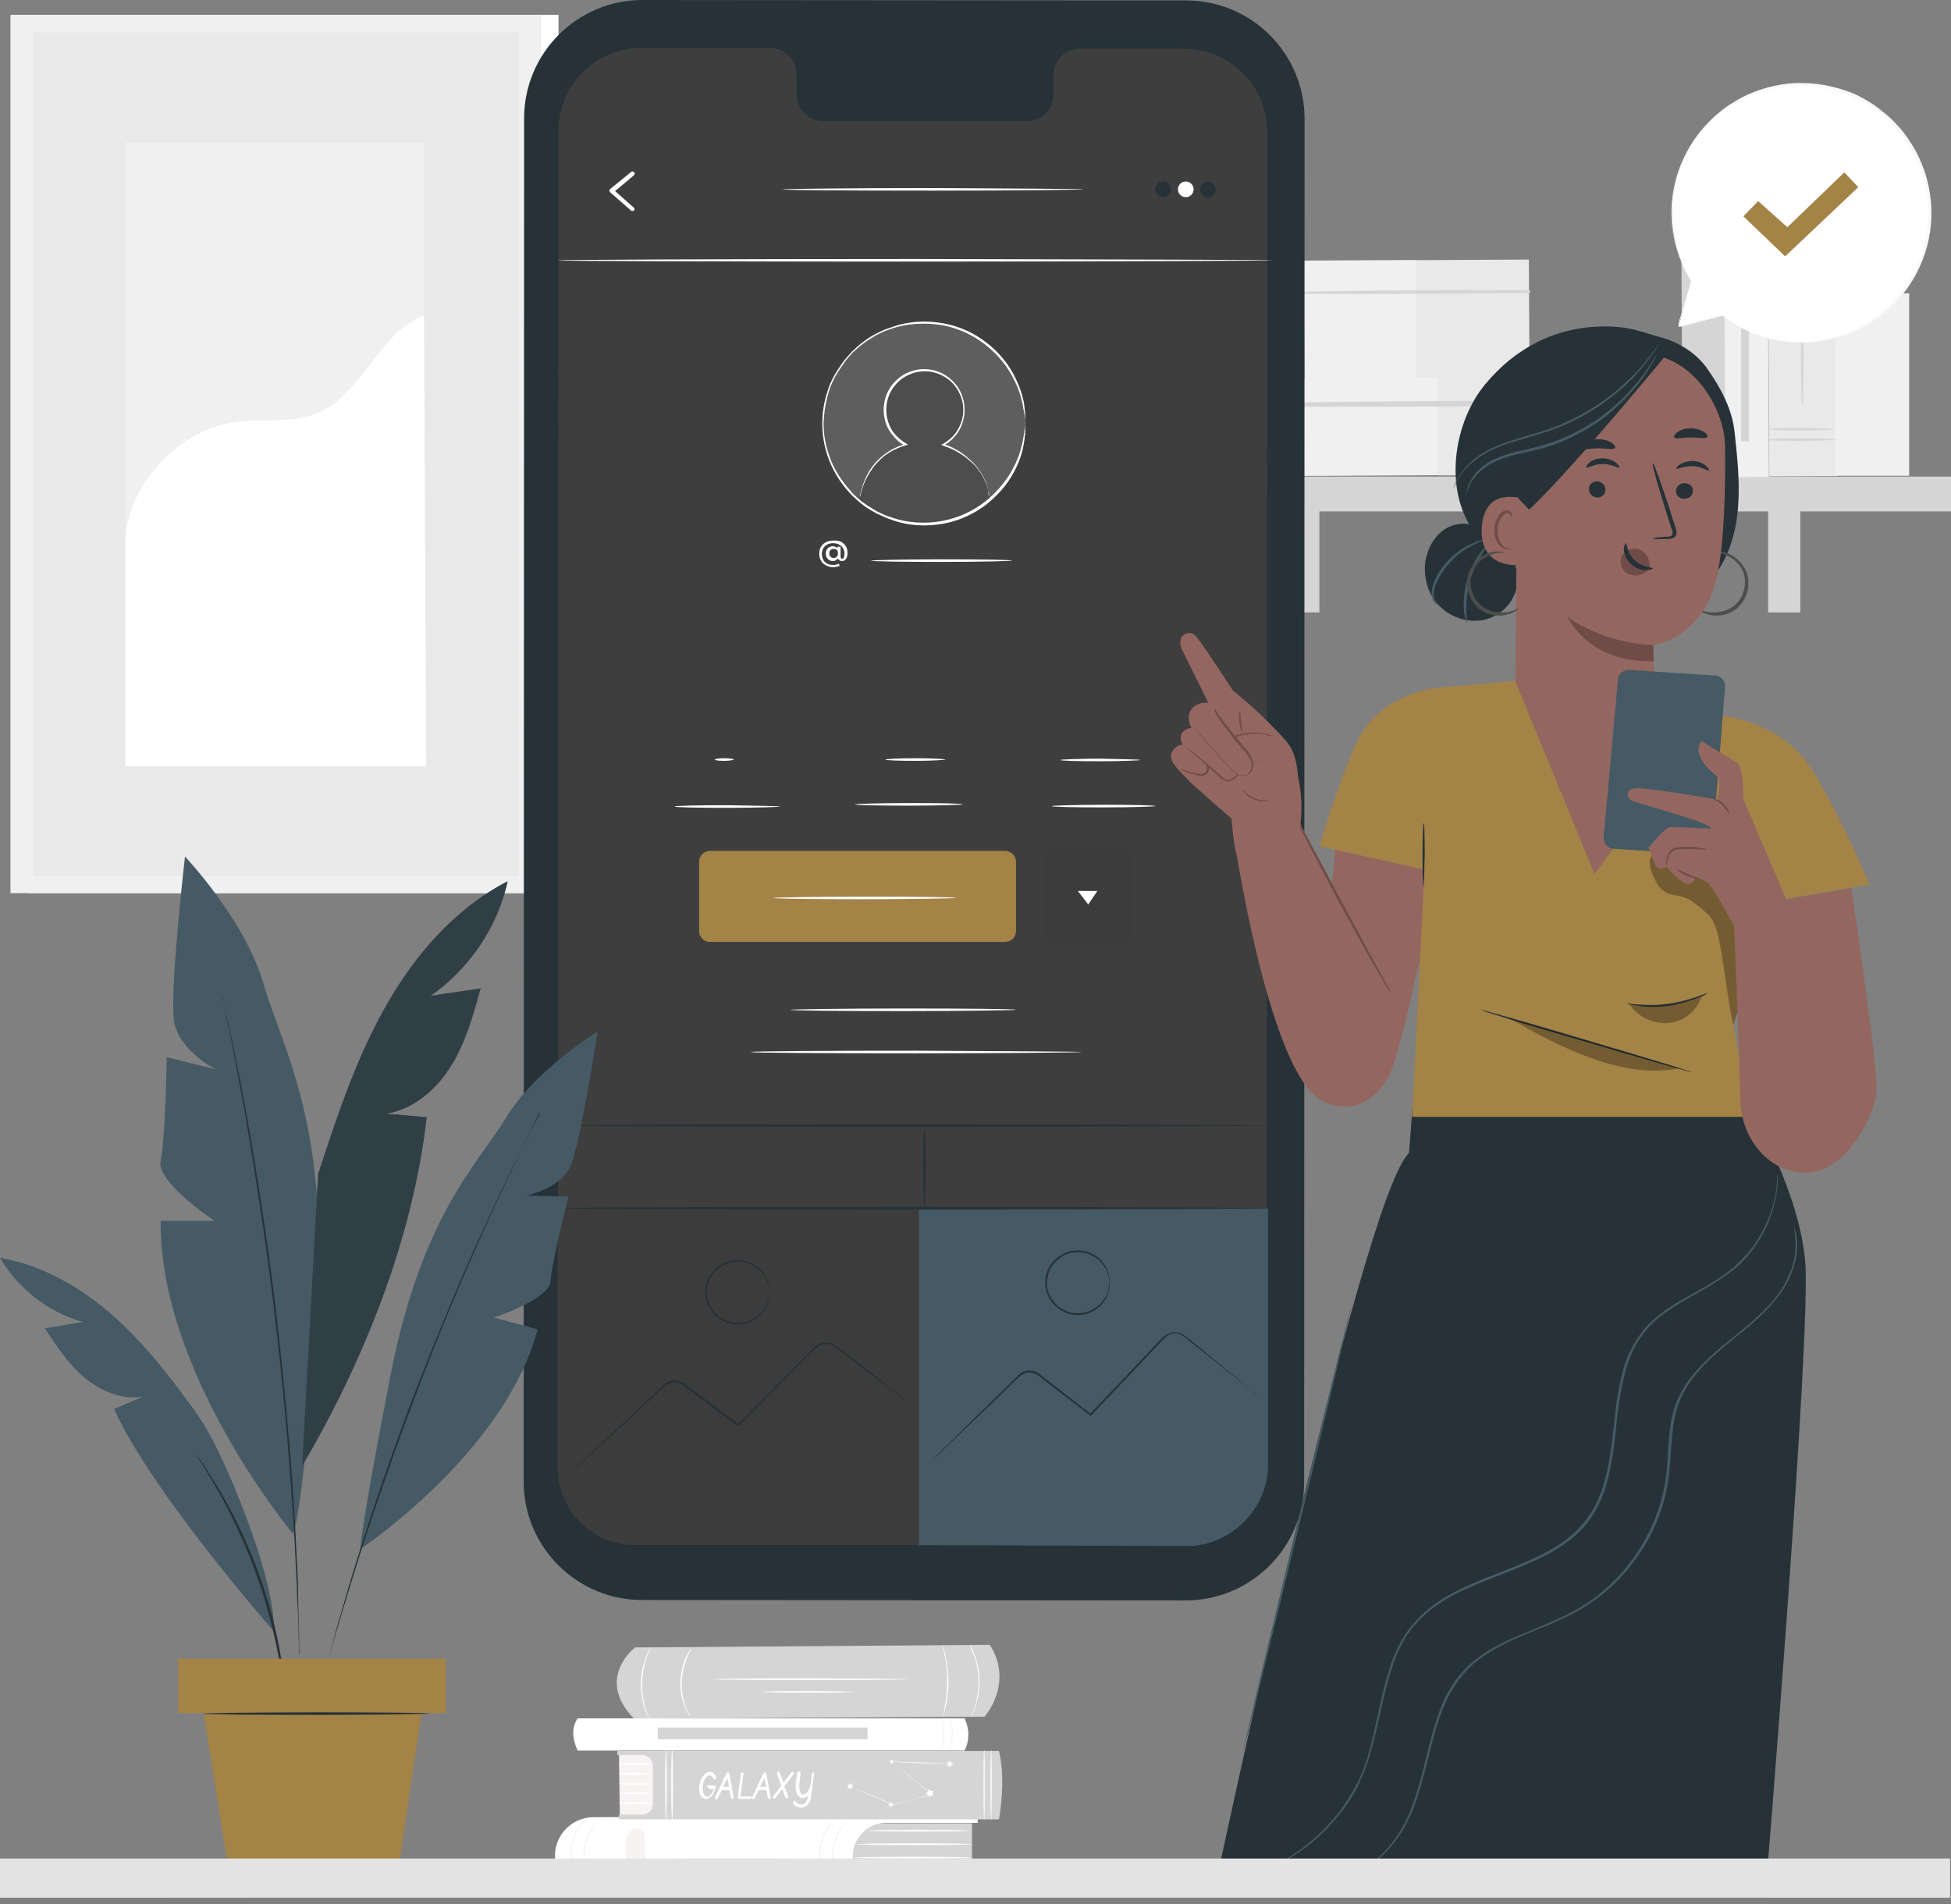 <svg width="250" height="244" viewBox="0 0 250 244" fill="none" xmlns="http://www.w3.org/2000/svg">
<rect x="0" y="0" width="250" height="244" fill="#808080" stroke="none"/>
<g clip-path="url(#clip0_3078_59344)">
<path d="M71.564 1.896H3.57V114.458H71.564V1.896Z" fill="white"/>
<path d="M69.334 1.896H1.34V114.458H69.334V1.896Z" fill="#F0F0F0"/>
<path d="M66.491 4.184H4.242V112.227H66.491V4.184Z" fill="#E9E9E9"/>
<path d="M54.331 18.239H16.066V98.17H54.331V18.239Z" fill="#F0F0F0"/>
<path d="M16.067 69.891C16.011 62.416 22.704 55.109 30.123 54.105C33.637 53.603 37.374 54.328 40.665 52.934C46.522 50.535 48.418 42.727 54.331 40.384L54.61 98.171H16.067V69.891Z" fill="white"/>
<path d="M221.035 33.286L215.457 33.316L215.606 61.094L221.184 61.064L221.035 33.286Z" fill="#D5D5D5"/>
<path d="M181.517 33.318L167.07 33.395L167.152 48.735L181.599 48.657L181.517 33.318Z" fill="#F0F0F0"/>
<path d="M195.908 33.263L181.461 33.34L181.543 48.679L195.99 48.602L195.908 33.263Z" fill="#E9E9E9"/>
<path d="M167.11 37.652C176.704 37.708 186.353 37.652 195.947 37.54C196.171 37.54 196.171 37.261 195.947 37.206C186.353 37.15 176.704 37.206 167.11 37.373C166.943 37.373 166.943 37.652 167.11 37.652Z" fill="#D5D5D5"/>
<path d="M184.369 48.402L158.098 48.543L158.165 61.037L184.436 60.897L184.369 48.402Z" fill="#F0F0F0"/>
<path d="M210.475 48.291L184.203 48.432L184.27 60.926L210.542 60.785L210.475 48.291Z" fill="#E9E9E9"/>
<path d="M158.075 52.042C175.533 52.265 193.048 52.042 210.451 51.763C210.674 51.763 210.674 51.484 210.451 51.428C192.992 51.317 175.478 51.372 158.075 51.707C157.907 51.763 157.907 52.042 158.075 52.042Z" fill="#D5D5D5"/>
<path d="M249.998 61.078H148.258V65.54H249.998V61.078Z" fill="#D5D5D5"/>
<path d="M169.065 63.197H164.938V78.481H169.065V63.197Z" fill="#D5D5D5"/>
<path d="M230.698 63.197H226.57V78.481H230.698V63.197Z" fill="#D5D5D5"/>
<path d="M226.472 22.912L220.895 22.941L221.099 61.15L226.677 61.12L226.472 22.912Z" fill="#F0F0F0"/>
<path d="M235.248 30.042L226.547 30.089L226.713 61.046L235.415 60.999L235.248 30.042Z" fill="#E9E9E9"/>
<path d="M235.162 35.978C235.162 36.034 233.21 36.145 230.812 36.145C228.413 36.145 226.461 36.089 226.461 35.978C226.461 35.922 228.413 35.81 230.812 35.81C233.21 35.81 235.162 35.922 235.162 35.978Z" fill="#D5D5D5"/>
<path d="M235.162 34.695C235.162 34.751 233.21 34.862 230.812 34.862C228.413 34.862 226.461 34.806 226.461 34.695C226.461 34.639 228.413 34.527 230.812 34.527C233.21 34.527 235.162 34.583 235.162 34.695Z" fill="#D5D5D5"/>
<path d="M235.162 56.336C235.162 56.392 233.21 56.504 230.812 56.504C228.413 56.504 226.461 56.448 226.461 56.336C226.461 56.281 228.413 56.169 230.812 56.169C233.21 56.169 235.162 56.225 235.162 56.336Z" fill="#D5D5D5"/>
<path d="M235.162 54.998C235.162 55.054 233.21 55.166 230.812 55.166C228.413 55.166 226.461 55.11 226.461 54.998C226.461 54.943 228.413 54.831 230.812 54.831C233.21 54.887 235.162 54.943 235.162 54.998Z" fill="#D5D5D5"/>
<path d="M230.925 52.154C230.869 52.154 230.758 49.03 230.758 45.181C230.758 41.333 230.814 38.209 230.925 38.209C230.981 38.209 231.092 41.333 231.092 45.181C231.092 49.03 231.037 52.154 230.925 52.154Z" fill="#D5D5D5"/>
<path d="M244.641 37.596H235.215V60.967H244.641V37.596Z" fill="#F0F0F0"/>
<path d="M225.177 29.452C225.177 30.344 224.451 31.069 223.559 31.069C222.667 31.069 221.941 30.344 221.941 29.452C221.941 28.559 222.667 27.834 223.559 27.834C224.507 27.834 225.177 28.559 225.177 29.452Z" fill="#D5D5D5"/>
<path d="M224.117 33.858H223.113V56.56H224.117V33.858Z" fill="#D5D5D5"/>
<path d="M81.379 211.122C81.379 211.122 76.248 215.026 81.156 220.158C81.268 220.269 81.38 220.269 81.491 220.269L126.17 219.991C126.17 219.991 129.963 215.696 126.839 210.787L81.379 211.122Z" fill="#D5D5D5"/>
<path d="M116.295 215.194C116.295 215.249 110.717 215.305 103.857 215.305C96.996 215.305 91.418 215.249 91.418 215.194C91.418 215.138 96.996 215.082 103.857 215.082C110.773 215.138 116.295 215.138 116.295 215.194Z" fill="white"/>
<path d="M109.381 216.811C109.381 216.867 106.76 216.922 103.525 216.922C100.29 216.922 97.668 216.867 97.668 216.811C97.668 216.755 100.29 216.699 103.525 216.699C106.76 216.755 109.381 216.755 109.381 216.811Z" fill="white"/>
<path d="M120.869 219.935C120.814 219.935 120.981 219.433 121.092 218.596C121.204 217.759 121.371 216.588 121.371 215.361C121.371 214.078 121.204 212.907 121.037 212.126C120.869 211.289 120.758 210.787 120.758 210.787C120.758 210.787 120.814 210.899 120.869 211.122C120.925 211.345 121.037 211.68 121.148 212.07C121.316 212.907 121.483 214.078 121.539 215.361C121.539 216.644 121.371 217.815 121.204 218.652C121.092 219.042 121.037 219.377 120.981 219.6C120.925 219.767 120.925 219.935 120.869 219.935Z" fill="white"/>
<path d="M124.219 210.787C124.219 210.787 124.275 210.899 124.442 211.122C124.498 211.233 124.553 211.345 124.665 211.512C124.721 211.68 124.832 211.847 124.888 212.07C125.055 212.46 125.167 212.962 125.334 213.576C125.446 214.134 125.502 214.803 125.502 215.473C125.502 216.142 125.446 216.755 125.334 217.369C125.223 217.927 125.111 218.429 124.944 218.875C124.888 219.098 124.777 219.265 124.721 219.433C124.665 219.6 124.609 219.712 124.553 219.823C124.442 220.046 124.386 220.158 124.386 220.158C124.33 220.158 124.609 219.656 124.888 218.819C125 218.429 125.167 217.927 125.223 217.369C125.334 216.811 125.39 216.198 125.39 215.528C125.39 214.859 125.334 214.245 125.223 213.688C125.111 213.13 125 212.628 124.832 212.237C124.442 211.289 124.219 210.787 124.219 210.787Z" fill="white"/>
<path d="M88.463 219.991C88.463 219.991 88.351 219.879 88.24 219.712C88.184 219.6 88.128 219.489 88.016 219.321C87.961 219.154 87.849 218.987 87.793 218.819C87.626 218.429 87.459 217.927 87.347 217.425C87.236 216.867 87.18 216.253 87.18 215.64C87.18 214.97 87.291 214.413 87.403 213.855C87.514 213.297 87.682 212.851 87.849 212.46C87.905 212.293 88.016 212.126 88.128 211.958C88.184 211.791 88.295 211.68 88.351 211.568C88.463 211.345 88.574 211.289 88.574 211.289C88.63 211.289 88.295 211.735 88.016 212.516C87.849 212.907 87.737 213.353 87.57 213.911C87.459 214.468 87.403 215.026 87.347 215.696C87.347 216.309 87.403 216.923 87.514 217.48C87.626 218.038 87.737 218.485 87.905 218.875C88.184 219.489 88.463 219.935 88.463 219.991Z" fill="white"/>
<path d="M83.612 221.051C83.612 221.051 83.5 220.939 83.388 220.716C83.333 220.604 83.221 220.493 83.165 220.27C83.109 220.102 82.998 219.935 82.886 219.712C82.719 219.266 82.496 218.764 82.384 218.15C82.273 217.537 82.161 216.867 82.106 216.142C82.106 215.417 82.161 214.748 82.273 214.134C82.384 213.521 82.552 212.963 82.719 212.517C82.775 212.293 82.886 212.126 82.942 211.903C82.998 211.736 83.109 211.568 83.165 211.457C83.277 211.234 83.388 211.122 83.388 211.122C83.444 211.122 83.109 211.624 82.831 212.517C82.663 212.963 82.552 213.521 82.44 214.078C82.329 214.692 82.273 215.361 82.273 216.086C82.273 216.811 82.384 217.481 82.496 218.094C82.608 218.708 82.775 219.21 82.942 219.656C83.333 220.549 83.667 221.051 83.612 221.051Z" fill="white"/>
<path d="M124.555 233.656C124.555 233.991 124.555 242.19 124.555 242.19H107.988V233.656H124.555Z" fill="#D5D5D5"/>
<path d="M71.117 238.007C71.117 238.063 71.117 238.174 71.117 238.23C71.229 240.796 73.46 242.804 76.026 242.804H125.278V242.19H113.565C111.222 242.19 109.27 240.294 109.27 237.895C109.27 235.553 111.166 233.6 113.565 233.6H125.278V232.708L75.97 232.875C73.237 232.931 71.006 235.218 71.117 238.007Z" fill="white"/>
<path d="M124.555 238.063C124.555 238.118 121.152 238.174 116.969 238.174C112.785 238.174 109.383 238.118 109.383 238.063C109.383 238.007 112.785 237.951 116.969 237.951C121.152 237.951 124.555 238.007 124.555 238.063Z" fill="white"/>
<path d="M124.328 239.959C124.328 240.015 121.093 240.071 117.133 240.071C113.173 240.071 109.938 240.015 109.938 239.959C109.938 239.903 113.173 239.848 117.133 239.848C121.093 239.903 124.328 239.903 124.328 239.959Z" fill="white"/>
<path d="M124.554 241.744C124.554 241.8 121.653 241.856 118.084 241.856C114.514 241.856 111.613 241.8 111.613 241.744C111.613 241.689 114.514 241.633 118.084 241.633C121.653 241.633 124.554 241.689 124.554 241.744Z" fill="white"/>
<path d="M124.552 236.333C124.552 236.389 121.205 236.445 117.133 236.445C113.006 236.445 109.715 236.389 109.715 236.333C109.715 236.277 113.062 236.222 117.133 236.222C121.205 236.222 124.552 236.277 124.552 236.333Z" fill="white"/>
<path d="M124.33 234.605C124.33 234.661 121.374 234.716 117.692 234.716C114.011 234.716 111.055 234.661 111.055 234.605C111.055 234.549 114.011 234.493 117.692 234.493C121.374 234.493 124.33 234.549 124.33 234.605Z" fill="white"/>
<path d="M77.085 233.043C77.085 233.043 76.583 233.433 76.025 234.27C75.467 235.107 74.909 236.39 74.909 237.951C74.909 239.458 75.523 240.796 76.137 241.577C76.694 242.414 77.252 242.748 77.196 242.804C77.196 242.804 77.085 242.748 76.862 242.525C76.639 242.358 76.36 242.023 76.025 241.633C75.412 240.852 74.742 239.513 74.742 237.896C74.742 236.334 75.356 234.939 75.969 234.159C76.248 233.768 76.583 233.433 76.75 233.266C76.973 233.155 77.085 233.043 77.085 233.043Z" fill="#F8F3F3"/>
<path d="M75.413 232.875C75.413 232.931 74.911 233.265 74.353 234.102C73.795 234.939 73.238 236.222 73.238 237.784C73.238 239.29 73.851 240.628 74.465 241.409C75.023 242.246 75.58 242.58 75.525 242.636C75.525 242.636 75.413 242.58 75.19 242.357C74.967 242.19 74.688 241.855 74.353 241.465C73.74 240.684 73.07 239.345 73.07 237.728C73.07 236.166 73.684 234.771 74.297 233.991C74.576 233.6 74.911 233.265 75.078 233.098C75.302 232.987 75.413 232.875 75.413 232.875Z" fill="#F8F3F3"/>
<path d="M108.936 233.043C108.936 233.043 108.434 233.433 107.877 234.27C107.319 235.107 106.761 236.39 106.761 237.951C106.761 239.458 107.375 240.796 107.988 241.577C108.546 242.414 109.104 242.748 109.048 242.804C109.048 242.804 108.936 242.748 108.713 242.525C108.49 242.358 108.211 242.023 107.877 241.633C107.263 240.852 106.594 239.513 106.594 237.896C106.594 236.334 107.207 234.939 107.821 234.159C108.1 233.768 108.434 233.433 108.602 233.266C108.769 233.155 108.881 233.043 108.936 233.043Z" fill="#F8F3F3"/>
<path d="M107.261 232.875C107.261 232.931 106.759 233.265 106.201 234.102C105.643 234.939 105.085 236.222 105.085 237.784C105.085 239.29 105.699 240.628 106.312 241.409C106.87 242.246 107.428 242.58 107.372 242.636C107.372 242.636 107.261 242.58 107.038 242.357C106.814 242.19 106.536 241.855 106.201 241.465C105.587 240.684 104.918 239.345 104.918 237.728C104.918 236.166 105.532 234.771 106.145 233.991C106.424 233.6 106.759 233.265 106.926 233.098C107.093 232.987 107.261 232.875 107.261 232.875Z" fill="#F8F3F3"/>
<path d="M82.718 239.234C82.718 238.063 82.662 236.892 82.662 235.776C82.662 235.497 82.662 235.162 82.551 234.884C82.439 234.605 82.216 234.326 81.882 234.326C81.435 234.158 80.766 234.493 80.487 234.995C80.208 235.497 80.152 236.111 80.152 236.724C80.152 237.617 80.208 238.565 80.264 239.457C80.32 239.904 80.376 240.35 80.599 240.74C80.822 241.131 81.212 241.41 81.658 241.354C82.105 241.298 82.439 240.963 82.607 240.573C82.718 240.071 82.718 239.625 82.718 239.234Z" fill="#F8F3F3"/>
<path d="M101.851 238.23C101.851 238.286 98.281 238.341 93.875 238.341C89.468 238.341 85.898 238.286 85.898 238.23C85.898 238.174 89.468 238.118 93.875 238.118C98.281 238.118 101.851 238.174 101.851 238.23Z" fill="#F8F3F3"/>
<path d="M79.428 232.708L79.316 224.62H83.723L83.89 232.708H79.428Z" fill="#F8F3F3"/>
<path d="M83.444 226.071C83.444 226.126 82.552 226.182 81.38 226.182C80.265 226.182 79.316 226.126 79.316 226.071C79.316 226.015 80.209 225.959 81.38 225.959C82.552 225.959 83.444 226.015 83.444 226.071Z" fill="white"/>
<path d="M83.444 227.297C83.444 227.353 82.552 227.409 81.38 227.409C80.265 227.409 79.316 227.353 79.316 227.297C79.316 227.241 80.209 227.186 81.38 227.186C82.552 227.241 83.444 227.241 83.444 227.297Z" fill="white"/>
<path d="M83.444 228.58C83.444 228.636 82.552 228.692 81.38 228.692C80.265 228.692 79.316 228.636 79.316 228.58C79.316 228.525 80.209 228.469 81.38 228.469C82.552 228.469 83.444 228.525 83.444 228.58Z" fill="white"/>
<path d="M83.444 229.808C83.444 229.864 82.552 229.919 81.38 229.919C80.265 229.919 79.316 229.864 79.316 229.808C79.316 229.752 80.209 229.696 81.38 229.696C82.552 229.696 83.444 229.752 83.444 229.808Z" fill="white"/>
<path d="M83.444 231.09C83.444 231.146 82.552 231.202 81.38 231.202C80.265 231.202 79.316 231.146 79.316 231.09C79.316 231.034 80.209 230.979 81.38 230.979C82.552 230.979 83.444 231.034 83.444 231.09Z" fill="white"/>
<path d="M79.094 224.396H128.012C128.625 227.074 128.514 230.03 128.012 233.154H79.317V232.54H82.273C83.054 232.54 83.668 231.927 83.668 231.146V226.293C83.668 225.512 83.054 224.899 82.273 224.899H79.094V224.396Z" fill="#D5D5D5"/>
<path d="M90.642 228.803H91.478C91.534 228.803 91.534 228.803 91.59 228.803C91.646 228.859 91.702 228.915 91.702 228.971V229.026C91.702 229.082 91.646 229.138 91.646 229.25C91.534 229.64 91.367 229.919 91.144 230.198C90.921 230.421 90.698 230.532 90.475 230.532C90.419 230.532 90.419 230.532 90.363 230.532C90.14 230.477 89.972 230.365 89.805 230.142C89.638 229.863 89.582 229.528 89.582 229.138C89.582 228.915 89.638 228.692 89.694 228.413C89.805 228.022 89.972 227.744 90.196 227.465C90.419 227.186 90.698 227.074 90.921 227.074C91.032 227.074 91.144 227.074 91.255 227.13C91.478 227.242 91.646 227.409 91.757 227.744V227.799C91.757 227.855 91.757 227.855 91.757 227.911C91.702 227.967 91.646 228.022 91.59 228.022H91.534C91.478 228.022 91.423 227.967 91.423 227.911C91.423 227.855 91.367 227.799 91.311 227.744C91.2 227.576 91.088 227.52 90.921 227.52C90.809 227.52 90.753 227.576 90.642 227.632C90.475 227.744 90.307 227.967 90.196 228.246C90.084 228.58 90.028 228.859 90.028 229.194C90.028 229.473 90.084 229.752 90.196 229.919C90.307 230.142 90.419 230.254 90.642 230.254C90.753 230.254 90.921 230.198 91.032 230.03C91.2 229.863 91.367 229.584 91.478 229.25C91.088 229.25 90.921 229.25 90.921 229.25C90.809 229.25 90.753 229.138 90.698 229.026V228.971C90.475 228.803 90.53 228.803 90.642 228.803Z" fill="white"/>
<path d="M93.429 227.186V227.241C93.485 227.353 93.653 228.357 93.987 230.253V230.309C93.987 230.365 93.987 230.365 93.987 230.421C93.931 230.477 93.931 230.532 93.82 230.532C93.82 230.532 93.82 230.532 93.764 230.532C93.708 230.532 93.653 230.477 93.653 230.421L93.485 229.417H92.481L91.979 230.421C91.979 230.421 91.979 230.421 91.979 230.477C91.923 230.532 91.868 230.588 91.812 230.588C91.756 230.588 91.756 230.588 91.7 230.532C91.644 230.477 91.644 230.421 91.644 230.365V230.309C91.7 230.253 91.7 230.142 91.812 229.975C92.537 228.413 92.927 227.52 93.095 227.241C93.151 227.186 93.206 227.13 93.262 227.13C93.318 227.13 93.374 227.13 93.429 227.186ZM93.206 227.855L92.649 228.971H93.429L93.206 227.855Z" fill="white"/>
<path d="M96.164 230.532H94.714C94.658 230.532 94.658 230.532 94.603 230.477C94.547 230.421 94.547 230.365 94.547 230.309C94.547 230.253 94.658 229.249 94.937 227.297V227.241C94.993 227.186 94.993 227.13 95.105 227.13C95.16 227.13 95.16 227.13 95.16 227.13C95.216 227.186 95.272 227.241 95.272 227.297C95.272 227.409 95.216 227.688 95.16 228.134C94.993 229.417 94.882 230.086 94.882 230.198H96.109C96.165 230.198 96.165 230.198 96.22 230.198C96.276 230.253 96.332 230.309 96.332 230.365V230.421C96.276 230.477 96.22 230.477 96.164 230.532Z" fill="white"/>
<path d="M98.172 227.186V227.241C98.227 227.353 98.395 228.357 98.729 230.253V230.309C98.729 230.365 98.729 230.365 98.729 230.421C98.674 230.477 98.674 230.532 98.562 230.532C98.562 230.532 98.562 230.532 98.506 230.532C98.451 230.532 98.395 230.477 98.395 230.421L98.227 229.417H97.223L96.721 230.421C96.721 230.421 96.721 230.421 96.721 230.477C96.666 230.532 96.61 230.588 96.554 230.588C96.498 230.588 96.498 230.588 96.442 230.532C96.387 230.477 96.387 230.421 96.387 230.365V230.309C96.442 230.253 96.442 230.142 96.554 229.975C97.279 228.413 97.67 227.52 97.837 227.241C97.893 227.186 97.948 227.13 98.004 227.13C98.06 227.13 98.116 227.13 98.172 227.186ZM97.948 227.855L97.391 228.971H98.172L97.948 227.855Z" fill="white"/>
<path d="M100.513 228.915C100.624 229.25 100.736 229.473 100.792 229.64C100.959 230.086 101.015 230.309 101.015 230.309C101.015 230.365 101.015 230.365 100.959 230.421C100.903 230.477 100.847 230.477 100.792 230.477C100.736 230.477 100.68 230.421 100.624 230.365C100.624 230.309 100.624 230.309 100.624 230.309C100.569 230.142 100.401 229.807 100.234 229.25L99.397 230.365C99.341 230.421 99.286 230.477 99.23 230.477C99.174 230.477 99.174 230.477 99.118 230.477C99.062 230.421 99.062 230.421 99.062 230.309C99.062 230.309 99.062 230.309 99.062 230.254C99.062 230.254 99.118 230.198 99.174 230.086C99.453 229.752 99.788 229.305 100.122 228.803C100.067 228.692 100.067 228.636 100.011 228.525C99.676 227.688 99.564 227.242 99.564 227.242C99.564 227.186 99.564 227.186 99.564 227.13C99.62 227.074 99.62 227.019 99.732 227.019C99.788 227.019 99.843 227.074 99.899 227.13L100.401 228.469L101.405 227.13C101.461 227.074 101.517 227.074 101.573 227.074C101.628 227.074 101.628 227.074 101.628 227.074C101.684 227.13 101.74 227.186 101.74 227.242V227.297L100.513 228.915Z" fill="white"/>
<path d="M104.139 227.13H104.195C104.251 227.186 104.306 227.186 104.306 227.297C104.083 229.194 103.916 230.254 103.916 230.365C103.86 230.7 103.749 230.979 103.581 231.146C103.358 231.481 103.023 231.648 102.577 231.648C102.466 231.648 102.298 231.592 102.131 231.537C101.852 231.425 101.685 231.258 101.629 231.09C101.629 231.09 101.629 231.035 101.629 230.979C101.629 230.923 101.629 230.923 101.629 230.867C101.685 230.812 101.74 230.756 101.796 230.756C101.852 230.756 101.908 230.756 101.908 230.811C102.131 231.09 102.354 231.258 102.689 231.258C102.912 231.258 103.135 231.146 103.246 230.979C103.414 230.756 103.525 230.421 103.581 230.031C103.525 230.142 103.47 230.198 103.358 230.254C103.191 230.365 103.023 230.421 102.856 230.421C102.8 230.421 102.8 230.421 102.744 230.421C102.521 230.365 102.354 230.254 102.187 230.031C102.019 229.752 101.964 229.417 101.964 229.027C101.964 228.859 101.964 228.636 101.964 228.469C101.964 228.19 102.075 227.744 102.187 227.186V227.13C102.242 227.074 102.242 227.019 102.354 227.019C102.41 227.019 102.41 227.019 102.466 227.019C102.521 227.074 102.577 227.074 102.577 227.186C102.577 227.297 102.577 227.521 102.521 227.855C102.466 228.357 102.41 228.748 102.41 228.859C102.41 229.194 102.466 229.473 102.521 229.64C102.633 229.863 102.744 229.975 102.968 229.975H103.023C103.191 229.919 103.302 229.807 103.47 229.64C103.637 229.417 103.749 229.138 103.86 228.803L104.083 227.13V227.074C104.027 227.13 104.083 227.13 104.139 227.13Z" fill="white"/>
<path d="M126.115 233.266C126.06 233.266 126.004 231.258 126.004 228.748C126.004 226.238 126.06 224.229 126.115 224.229C126.171 224.229 126.227 226.238 126.227 228.748C126.227 231.258 126.171 233.266 126.115 233.266Z" fill="#F8F3F3"/>
<path d="M86.123 233.266C86.067 233.266 86.012 231.258 86.012 228.748C86.012 226.238 86.067 224.229 86.123 224.229C86.179 224.229 86.235 226.238 86.235 228.748C86.235 231.258 86.179 233.266 86.123 233.266Z" fill="white"/>
<path d="M127.006 233.266C126.95 233.266 126.895 231.258 126.895 228.748C126.895 226.238 126.95 224.229 127.006 224.229C127.062 224.229 127.118 226.238 127.118 228.748C127.062 231.258 127.062 233.266 127.006 233.266Z" fill="#F8F3F3"/>
<path d="M85.342 233.266C85.286 233.266 85.231 231.258 85.231 228.748C85.231 226.238 85.286 224.229 85.342 224.229C85.398 224.229 85.454 226.238 85.454 228.748C85.398 231.258 85.398 233.266 85.342 233.266Z" fill="white"/>
<path d="M114.29 225.792C115.629 226.852 117.414 228.302 119.477 229.92L119.533 229.975H119.477C119.254 230.031 119.031 230.087 118.808 230.143C117.246 230.533 115.74 230.924 114.457 231.314C112.84 230.645 111.445 230.031 110.497 229.641C109.995 229.418 109.66 229.25 109.382 229.139C109.27 229.083 109.158 229.027 109.103 229.027C109.047 229.027 109.047 229.027 109.047 228.971C109.047 228.971 109.103 228.971 109.103 229.027C109.158 229.083 109.27 229.083 109.382 229.139C109.66 229.25 110.051 229.418 110.497 229.585C111.445 229.975 112.84 230.589 114.457 231.258C115.74 230.924 117.246 230.533 118.808 230.087C119.031 230.031 119.254 229.975 119.477 229.92V229.975C117.414 228.358 115.573 226.852 114.29 225.792Z" fill="white"/>
<path d="M118.972 229.25L119.251 229.529L119.642 229.473L119.474 229.808L119.642 230.142L119.251 230.087L119.028 230.366L118.972 229.975L118.582 229.864L118.917 229.64L118.972 229.25Z" fill="white"/>
<path d="M114.008 230.923L114.231 231.09L114.455 231.034L114.343 231.258L114.51 231.425H114.231L114.064 231.648L114.008 231.369L113.785 231.313L114.008 231.146V230.923Z" fill="white"/>
<path d="M108.543 228.692H108.822L109.045 228.469L109.101 228.748L109.38 228.859L109.157 229.027V229.305L108.878 229.138L108.599 229.194L108.71 228.915L108.543 228.692Z" fill="white"/>
<path d="M121.316 225.847H121.595L121.763 225.624L121.874 225.903L122.153 226.014L121.874 226.182V226.461L121.651 226.293L121.372 226.349L121.484 226.07L121.316 225.847Z" fill="white"/>
<path d="M114.008 225.624H114.231L114.342 225.513L114.398 225.68L114.566 225.736L114.398 225.847V226.07L114.231 225.903L114.064 225.959L114.119 225.792L114.008 225.624Z" fill="white"/>
<path d="M121.705 226.07C121.705 226.07 120.031 226.014 117.968 225.958C115.904 225.847 114.23 225.791 114.23 225.735C114.23 225.735 115.904 225.791 117.968 225.847C120.031 225.958 121.705 226.014 121.705 226.07Z" fill="white"/>
<path d="M123.607 224.342H74.02C73.35 222.891 73.183 221.441 74.02 220.214H123.607C124.276 221.72 124.22 223.059 123.607 224.342Z" fill="white"/>
<path d="M111.167 221.385H84.281V222.891H111.167V221.385Z" fill="#D5D5D5"/>
<path d="M75.918 224.341C75.918 224.341 75.751 224.174 75.528 223.839C75.304 223.505 75.137 223.003 75.081 222.389C75.025 221.775 75.137 221.218 75.249 220.883C75.36 220.493 75.528 220.325 75.528 220.325C75.528 220.325 75.472 220.548 75.36 220.939C75.249 221.329 75.193 221.831 75.249 222.389C75.304 222.947 75.472 223.449 75.639 223.783C75.806 224.118 75.918 224.341 75.918 224.341Z" fill="white"/>
<path d="M76.977 224.341C76.977 224.341 76.809 224.174 76.586 223.839C76.363 223.505 76.196 223.003 76.14 222.389C76.084 221.775 76.196 221.218 76.307 220.883C76.419 220.493 76.586 220.325 76.586 220.325C76.586 220.325 76.53 220.548 76.419 220.939C76.307 221.329 76.251 221.831 76.307 222.389C76.363 222.947 76.53 223.449 76.698 223.783C76.865 224.118 77.032 224.341 76.977 224.341Z" fill="white"/>
<path d="M121.599 224.229C121.543 224.229 121.934 223.337 121.934 222.221C121.934 221.106 121.543 220.213 121.599 220.213C121.655 220.158 122.101 221.05 122.101 222.221C122.101 223.449 121.599 224.285 121.599 224.229Z" fill="#F8F3F3"/>
<path d="M120.65 224.23C120.594 224.23 120.817 223.337 120.817 222.277C120.817 221.162 120.594 220.325 120.65 220.325C120.705 220.325 120.984 221.162 120.984 222.277C120.984 223.393 120.705 224.285 120.65 224.23Z" fill="#F8F3F3"/>
<path d="M151.941 205.098L82.273 205.042C73.907 205.042 67.102 198.237 67.102 189.871L67.157 15.172C67.157 6.805 73.962 0 82.329 0L151.997 0.056C160.363 0.056 167.168 6.861 167.168 15.228L167.113 189.926C167.113 198.293 160.308 205.098 151.941 205.098Z" fill="#263238"/>
<path d="M151.773 6.247H138.275C136.49 6.247 134.984 7.809 134.984 9.65V12.104C134.984 14.001 133.534 15.507 131.693 15.507H105.365C103.581 15.507 102.075 13.945 102.075 12.048V9.594C102.075 7.698 100.624 6.192 98.784 6.136H94.042H82.217C76.361 6.136 71.564 10.877 71.564 16.79L71.508 187.305C71.508 193.162 76.249 197.959 82.106 197.959L151.662 198.014C157.519 198.014 162.315 193.273 162.315 187.361L162.371 16.845C162.371 11.044 157.63 6.303 151.773 6.247Z" fill="#3E3E3E"/>
<path d="M163.153 33.356C163.153 33.412 142.627 33.523 117.303 33.523C91.98 33.523 71.453 33.467 71.453 33.356C71.453 33.3 91.98 33.188 117.303 33.188C142.627 33.244 163.153 33.3 163.153 33.356Z" fill="white"/>
<path d="M81.046 27.053C80.99 27.053 80.935 27.053 80.879 26.997L78.201 24.654C78.146 24.598 78.09 24.543 78.09 24.431C78.09 24.375 78.146 24.264 78.201 24.208L80.879 22.032C80.99 21.921 81.158 21.977 81.269 22.088C81.381 22.2 81.325 22.367 81.213 22.479L78.815 24.487L81.213 26.606C81.325 26.718 81.325 26.885 81.213 26.997C81.213 26.997 81.102 27.053 81.046 27.053Z" fill="white"/>
<path d="M138.888 24.264C138.888 24.32 130.242 24.431 119.588 24.431C108.935 24.431 100.289 24.376 100.289 24.264C100.289 24.208 108.935 24.097 119.588 24.097C130.242 24.152 138.888 24.208 138.888 24.264Z" fill="white"/>
<path d="M150.043 24.264C150.043 24.822 149.597 25.268 149.039 25.268C148.481 25.268 148.035 24.822 148.035 24.264C148.035 23.706 148.481 23.26 149.039 23.26C149.597 23.26 150.043 23.706 150.043 24.264Z" fill="#263238"/>
<path d="M152.946 24.264C152.946 24.822 152.499 25.268 151.942 25.268C151.384 25.268 150.938 24.822 150.938 24.264C150.938 23.706 151.384 23.26 151.942 23.26C152.499 23.26 152.946 23.706 152.946 24.264Z" fill="white"/>
<path d="M155.789 24.264C155.789 24.822 155.343 25.268 154.785 25.268C154.227 25.268 153.781 24.822 153.781 24.264C153.781 23.706 154.227 23.26 154.785 23.26C155.343 23.26 155.789 23.706 155.789 24.264Z" fill="#263238"/>
<path d="M108.602 70.839C108.602 71.508 108.323 71.899 107.877 71.899C107.654 71.899 107.487 71.787 107.375 71.564C107.208 71.787 106.985 71.899 106.706 71.899C106.204 71.899 105.813 71.508 105.813 70.95C105.813 70.392 106.204 70.002 106.706 70.002C106.985 70.002 107.208 70.114 107.319 70.281V70.058H107.71V71.341C107.71 71.508 107.821 71.62 107.877 71.62C108.1 71.62 108.212 71.397 108.212 70.95C108.212 70.169 107.654 69.612 106.761 69.612C105.869 69.612 105.311 70.169 105.311 71.006C105.311 71.843 105.869 72.401 106.761 72.401C106.985 72.401 107.263 72.345 107.487 72.233L107.598 72.512C107.375 72.624 107.04 72.68 106.761 72.68C105.702 72.68 104.977 71.954 104.977 70.95C104.977 69.946 105.702 69.277 106.761 69.277C107.877 69.165 108.602 69.891 108.602 70.839ZM107.375 70.895C107.375 70.504 107.152 70.337 106.817 70.337C106.483 70.337 106.259 70.56 106.259 70.895C106.259 71.229 106.483 71.508 106.817 71.508C107.152 71.508 107.375 71.285 107.375 70.895Z" fill="white"/>
<path d="M129.686 71.843C129.686 71.899 125.67 72.01 120.649 72.01C115.685 72.01 111.613 71.955 111.613 71.843C111.613 71.787 115.629 71.676 120.649 71.676C125.67 71.676 129.686 71.732 129.686 71.843Z" fill="white"/>
<path d="M94.044 97.333C94.044 97.389 93.486 97.501 92.817 97.501C92.148 97.501 91.59 97.445 91.59 97.333C91.59 97.278 92.148 97.166 92.817 97.166C93.486 97.166 94.044 97.278 94.044 97.333Z" fill="white"/>
<path d="M99.956 103.358C99.956 103.414 96.943 103.525 93.206 103.525C89.469 103.525 86.457 103.469 86.457 103.358C86.457 103.246 89.469 103.19 93.206 103.19C96.943 103.246 99.956 103.302 99.956 103.358Z" fill="white"/>
<path d="M121.154 97.333C121.154 97.389 119.425 97.501 117.306 97.501C115.186 97.501 113.457 97.445 113.457 97.333C113.457 97.278 115.186 97.166 117.306 97.166C119.425 97.166 121.154 97.278 121.154 97.333Z" fill="white"/>
<path d="M123.384 103.078C123.384 103.134 120.316 103.246 116.467 103.246C112.674 103.246 109.551 103.19 109.551 103.078C109.551 103.023 112.619 102.911 116.467 102.911C120.316 102.911 123.384 102.967 123.384 103.078Z" fill="white"/>
<path d="M146.142 97.389C146.142 97.445 143.855 97.556 141.011 97.556C138.166 97.556 135.879 97.501 135.879 97.389C135.879 97.333 138.166 97.222 141.011 97.222C143.799 97.278 146.142 97.333 146.142 97.389Z" fill="white"/>
<path d="M148.037 103.301C148.037 103.357 145.081 103.468 141.399 103.468C137.718 103.468 134.762 103.413 134.762 103.301C134.762 103.245 137.718 103.134 141.399 103.134C145.081 103.134 148.037 103.19 148.037 103.301Z" fill="white"/>
<path d="M128.794 120.705H90.977C90.196 120.705 89.582 120.091 89.582 119.31V110.441C89.582 109.66 90.196 109.047 90.977 109.047H128.794C129.575 109.047 130.189 109.66 130.189 110.441V119.31C130.189 120.091 129.575 120.705 128.794 120.705Z" fill="#A48346"/>
<path d="M122.49 115.071C122.49 115.126 117.246 115.238 110.776 115.238C104.306 115.238 99.062 115.182 99.062 115.071C99.062 115.015 104.306 114.903 110.776 114.903C117.302 114.903 122.49 114.959 122.49 115.071Z" fill="white"/>
<path d="M143.854 120.76H134.874C134.149 120.76 133.535 120.146 133.535 119.421V110.106C133.535 109.381 134.149 108.768 134.874 108.768H143.854C144.579 108.768 145.193 109.381 145.193 110.106V119.421C145.193 120.202 144.579 120.76 143.854 120.76Z" fill="#3C3C3C"/>
<path d="M138.109 114.179H140.619L139.448 115.908L138.109 114.179Z" fill="white"/>
<path d="M130.186 129.406C130.186 129.461 123.716 129.573 115.74 129.573C107.763 129.573 101.293 129.517 101.293 129.406C101.293 129.35 107.763 129.238 115.74 129.238C123.716 129.238 130.186 129.294 130.186 129.406Z" fill="white"/>
<path d="M138.611 134.817C138.611 134.873 129.128 134.984 117.415 134.984C105.701 134.984 96.219 134.928 96.219 134.817C96.219 134.705 105.701 134.649 117.415 134.649C129.128 134.705 138.611 134.761 138.611 134.817Z" fill="white"/>
<path d="M162.983 144.244C162.983 144.299 142.624 144.411 117.58 144.411C92.479 144.411 72.176 144.355 72.176 144.244C72.176 144.132 92.479 144.076 117.58 144.076C142.624 144.132 162.983 144.188 162.983 144.244Z" fill="#263238"/>
<path d="M118.472 154.841C118.416 154.841 118.305 152.554 118.305 149.71C118.305 146.865 118.36 144.578 118.472 144.578C118.528 144.578 118.639 146.865 118.639 149.71C118.584 152.554 118.528 154.841 118.472 154.841Z" fill="#263238"/>
<path d="M118.196 198.014H81.382C75.915 198.014 71.453 193.552 71.453 188.086V154.842H118.196V198.014Z" fill="#3C3C3C"/>
<path d="M152.165 198.126L117.75 198.014V154.842H162.484V187.807C162.484 193.329 157.688 198.126 152.165 198.126Z" fill="#455A64"/>
<path d="M162.983 154.841C162.983 154.897 142.624 155.008 117.58 155.008C92.479 155.008 72.176 154.953 72.176 154.841C72.176 154.73 92.479 154.674 117.58 154.674C142.624 154.674 162.983 154.785 162.983 154.841Z" fill="#263238"/>
<path d="M116.855 180.11C116.855 180.11 116.8 180.11 116.744 180.054C116.632 179.998 116.521 179.886 116.409 179.775C116.075 179.552 115.628 179.217 115.071 178.771C113.899 177.878 112.226 176.596 110.218 175.089C109.214 174.309 108.098 173.416 106.871 172.524C106.258 172.133 105.421 172.133 104.807 172.579C104.528 172.803 104.249 173.137 103.915 173.416C103.636 173.695 103.301 174.03 103.022 174.309C100.624 176.707 98.002 179.384 95.213 182.173C95.046 182.341 94.879 182.508 94.711 182.675L94.6 182.787L94.488 182.731C92.926 181.56 91.42 180.444 89.97 179.384C89.245 178.827 88.52 178.325 87.851 177.767C87.237 177.209 86.344 177.042 85.619 177.376C85.285 177.544 85.006 177.823 84.671 178.102C84.392 178.38 84.058 178.659 83.779 178.938C83.221 179.496 82.663 179.998 82.105 180.5C81.046 181.504 80.042 182.452 79.093 183.289C77.253 184.962 75.747 186.357 74.743 187.305C74.241 187.751 73.85 188.142 73.571 188.365C73.46 188.476 73.348 188.588 73.237 188.644C73.292 188.588 73.404 188.476 73.515 188.365C73.794 188.086 74.185 187.695 74.687 187.249C75.747 186.245 77.197 184.851 78.982 183.177C79.874 182.341 80.878 181.392 81.994 180.333C82.552 179.831 83.109 179.329 83.667 178.771C83.946 178.492 84.225 178.213 84.56 177.934C84.727 177.823 84.838 177.655 85.006 177.488C85.173 177.321 85.341 177.209 85.564 177.098C85.954 176.874 86.4 176.819 86.847 176.93C87.07 176.986 87.293 177.042 87.516 177.153C87.739 177.265 87.906 177.376 88.074 177.544C88.799 178.046 89.468 178.604 90.193 179.161C91.644 180.221 93.15 181.392 94.711 182.508H94.544C94.711 182.341 94.879 182.173 95.046 182.006C97.835 179.217 100.457 176.54 102.855 174.141C103.134 173.862 103.469 173.528 103.747 173.249C104.026 172.97 104.305 172.635 104.64 172.412C105.365 171.91 106.313 171.91 106.983 172.356C108.21 173.249 109.325 174.141 110.329 174.922C112.337 176.484 113.955 177.767 115.126 178.715C115.684 179.161 116.13 179.496 116.409 179.775C116.521 179.886 116.632 179.998 116.744 180.054C116.855 180.054 116.855 180.11 116.855 180.11Z" fill="#263238"/>
<path d="M98.615 165.606C98.559 165.606 98.615 165.272 98.447 164.658C98.28 164.045 97.889 163.152 96.941 162.483C96.495 162.148 95.937 161.869 95.268 161.758C94.599 161.646 93.873 161.702 93.204 161.925C92.535 162.148 91.865 162.65 91.363 163.319C90.861 163.933 90.638 164.77 90.582 165.606C90.582 166.443 90.861 167.28 91.363 167.893C91.81 168.563 92.479 169.009 93.204 169.288C93.873 169.567 94.599 169.567 95.268 169.455C95.937 169.344 96.495 169.065 96.941 168.73C97.834 168.061 98.28 167.168 98.447 166.555C98.615 165.941 98.615 165.606 98.615 165.606C98.615 165.606 98.615 165.718 98.615 165.885C98.615 166.053 98.615 166.332 98.503 166.61C98.391 167.224 98.001 168.172 97.053 168.897C96.607 169.232 95.993 169.567 95.324 169.678C94.654 169.79 93.873 169.79 93.148 169.511C92.423 169.232 91.698 168.73 91.196 168.061C90.694 167.391 90.359 166.499 90.359 165.606C90.359 164.714 90.638 163.821 91.196 163.152C91.698 162.483 92.423 161.981 93.148 161.702C93.873 161.423 94.654 161.423 95.324 161.535C95.993 161.646 96.607 161.981 97.053 162.315C98.001 163.041 98.391 163.989 98.503 164.602C98.559 164.937 98.615 165.16 98.615 165.327C98.615 165.495 98.615 165.606 98.615 165.606Z" fill="#263238"/>
<path d="M161.143 178.771C161.143 178.771 161.087 178.771 161.032 178.715C160.92 178.659 160.808 178.548 160.697 178.436C160.362 178.213 159.972 177.878 159.414 177.432C158.298 176.54 156.681 175.257 154.729 173.695C153.724 172.914 152.665 172.022 151.493 171.129C150.88 170.739 150.043 170.794 149.485 171.241C149.206 171.464 148.928 171.798 148.649 172.077C148.37 172.356 148.091 172.691 147.812 172.97C145.525 175.368 143.015 178.046 140.338 180.835C140.17 181.002 140.003 181.169 139.891 181.337L139.78 181.448L139.668 181.392C138.162 180.221 136.712 179.105 135.318 178.046C134.592 177.488 133.923 176.986 133.254 176.428C132.64 175.87 131.748 175.703 131.078 176.093C130.744 176.261 130.465 176.595 130.186 176.818C129.907 177.097 129.628 177.376 129.349 177.655C128.791 178.213 128.234 178.715 127.732 179.217C126.672 180.221 125.724 181.169 124.831 182.006C123.046 183.679 121.652 185.074 120.648 186.022C120.146 186.468 119.755 186.859 119.476 187.082C119.365 187.193 119.253 187.305 119.197 187.361C119.142 187.416 119.086 187.472 119.086 187.472C119.086 187.472 119.086 187.416 119.197 187.361C119.253 187.305 119.365 187.193 119.476 187.082C119.755 186.803 120.09 186.412 120.592 185.966C121.596 184.962 122.99 183.623 124.72 181.894C125.612 181.058 126.56 180.109 127.564 179.105C128.066 178.603 128.624 178.101 129.182 177.544C129.461 177.265 129.74 176.986 130.019 176.707C130.186 176.595 130.297 176.428 130.465 176.261C130.632 176.093 130.799 175.982 130.967 175.87C131.357 175.647 131.803 175.591 132.25 175.647C132.473 175.703 132.696 175.759 132.863 175.87C133.086 175.982 133.254 176.093 133.421 176.261C134.09 176.763 134.76 177.32 135.485 177.878C136.879 178.938 138.33 180.109 139.836 181.225H139.668C139.836 181.058 139.947 180.89 140.114 180.723C142.792 177.934 145.302 175.312 147.589 172.858C147.868 172.579 148.147 172.245 148.426 171.966C148.704 171.687 148.928 171.352 149.318 171.129C149.987 170.627 150.936 170.627 151.605 171.018C152.832 171.91 153.836 172.802 154.84 173.639C156.792 175.201 158.354 176.54 159.47 177.432C159.972 177.878 160.418 178.213 160.697 178.492C160.808 178.603 160.92 178.715 161.032 178.771C161.087 178.715 161.143 178.715 161.143 178.771Z" fill="#263238"/>
<path d="M142.181 164.38C142.125 164.38 142.181 164.045 142.014 163.432C141.846 162.818 141.456 161.926 140.508 161.256C140.061 160.922 139.504 160.643 138.834 160.531C138.165 160.42 137.44 160.475 136.77 160.698C136.101 160.922 135.432 161.424 134.93 162.093C134.428 162.706 134.205 163.543 134.149 164.38C134.149 165.216 134.428 166.053 134.93 166.667C135.376 167.336 136.045 167.782 136.77 168.061C137.44 168.34 138.165 168.34 138.834 168.229C139.504 168.117 140.061 167.838 140.508 167.503C141.4 166.834 141.846 165.942 142.014 165.328C142.125 164.714 142.125 164.38 142.181 164.38C142.181 164.38 142.181 164.491 142.181 164.659C142.181 164.826 142.181 165.105 142.069 165.384C141.958 165.997 141.567 166.946 140.619 167.671C140.173 168.005 139.559 168.34 138.89 168.452C138.221 168.563 137.44 168.563 136.715 168.284C135.99 168.005 135.264 167.503 134.762 166.834C134.26 166.165 133.926 165.272 133.926 164.38C133.926 163.487 134.205 162.595 134.762 161.926C135.264 161.256 135.99 160.754 136.715 160.475C137.44 160.196 138.221 160.196 138.89 160.308C139.559 160.42 140.173 160.754 140.619 161.089C141.567 161.814 141.958 162.762 142.069 163.376C142.125 163.71 142.181 163.934 142.181 164.101C142.181 164.268 142.181 164.38 142.181 164.38Z" fill="#263238"/>
<path d="M118.476 67.213C125.623 67.213 131.416 61.42 131.416 54.273C131.416 47.126 125.623 41.332 118.476 41.332C111.329 41.332 105.535 47.126 105.535 54.273C105.535 61.42 111.329 67.213 118.476 67.213Z" fill="#5E5E5E"/>
<path d="M126.843 64.034C126.453 60.073 123.106 56.671 118.476 56.671C113.902 56.671 110.723 60.129 110.109 64.034C110.109 64.034 112.954 67.157 118.476 67.102C123.998 67.102 126.843 64.034 126.843 64.034Z" fill="#4D4D4D"/>
<path d="M123.493 53.337C123.94 50.569 122.06 47.963 119.292 47.515C116.525 47.068 113.918 48.948 113.471 51.716C113.023 54.483 114.904 57.09 117.671 57.537C120.438 57.985 123.045 56.104 123.493 53.337Z" fill="#4D4D4D"/>
<path d="M126.785 63.587C126.729 63.587 126.729 62.639 126.004 61.189C125.614 60.464 125.056 59.683 124.163 58.958C123.327 58.232 122.211 57.563 120.872 57.117L120.594 57.005L120.817 56.894C121.598 56.447 122.378 55.778 122.825 54.886C123.327 53.993 123.55 52.878 123.383 51.818C123.215 50.702 122.657 49.642 121.821 48.862C120.928 48.081 119.757 47.579 118.53 47.579C117.303 47.579 116.131 48.025 115.239 48.806C114.346 49.587 113.789 50.647 113.621 51.762C113.454 52.878 113.677 53.938 114.123 54.83C114.346 55.276 114.681 55.667 115.016 56.001C115.35 56.336 115.741 56.615 116.131 56.838L116.354 57.005L116.076 57.061C114.737 57.452 113.565 58.121 112.785 58.902C111.948 59.683 111.446 60.519 111.055 61.245C110.665 61.97 110.498 62.583 110.386 62.974C110.33 63.197 110.275 63.364 110.275 63.476C110.275 63.587 110.219 63.643 110.219 63.643C110.219 63.643 110.219 63.587 110.219 63.476C110.219 63.364 110.275 63.197 110.33 62.974C110.442 62.527 110.609 61.914 110.944 61.189C111.279 60.464 111.836 59.571 112.673 58.79C113.51 58.009 114.625 57.284 116.02 56.894L115.964 57.117C115.573 56.894 115.127 56.615 114.793 56.224C114.458 55.89 114.123 55.444 113.844 54.997C113.342 54.049 113.119 52.934 113.287 51.762C113.454 50.591 114.012 49.475 114.96 48.639C115.852 47.802 117.135 47.3 118.418 47.3C119.701 47.3 120.984 47.802 121.876 48.639C122.825 49.475 123.383 50.591 123.55 51.762C123.717 52.934 123.494 54.049 122.992 54.997C122.49 55.946 121.709 56.671 120.872 57.117V56.894C122.267 57.34 123.383 58.065 124.219 58.846C125.112 59.627 125.669 60.464 126.06 61.189C126.227 61.579 126.395 61.914 126.45 62.193C126.562 62.472 126.618 62.751 126.618 62.974C126.673 63.197 126.673 63.308 126.673 63.476C126.785 63.531 126.785 63.587 126.785 63.587Z" fill="white"/>
<path d="M131.36 54.272C131.36 54.272 131.36 54.217 131.36 54.049C131.36 53.882 131.36 53.715 131.304 53.436C131.304 53.324 131.304 53.157 131.249 52.989C131.249 52.822 131.193 52.655 131.137 52.432C131.081 52.041 131.025 51.595 130.858 51.093C130.635 50.089 130.133 48.918 129.408 47.691C128.683 46.463 127.567 45.181 126.117 44.065C124.667 42.949 122.826 42.057 120.706 41.666C118.587 41.332 116.244 41.388 113.957 42.224C113.399 42.392 112.842 42.67 112.284 42.949C111.782 43.284 111.224 43.563 110.722 43.953C110.22 44.288 109.774 44.734 109.272 45.181C108.825 45.682 108.379 46.129 108.045 46.687C107.264 47.746 106.594 48.918 106.204 50.201C105.813 51.483 105.59 52.822 105.535 54.217C105.535 55.611 105.758 56.95 106.204 58.233C106.594 59.516 107.264 60.687 108.045 61.747C108.435 62.304 108.881 62.751 109.272 63.253C109.774 63.699 110.22 64.145 110.722 64.48C111.224 64.87 111.782 65.149 112.284 65.484C112.842 65.763 113.399 66.042 113.957 66.209C116.188 67.046 118.587 67.157 120.706 66.767C122.826 66.376 124.667 65.484 126.117 64.368C127.567 63.253 128.627 61.97 129.408 60.743C130.133 59.516 130.635 58.344 130.858 57.34C131.025 56.838 131.081 56.392 131.137 56.002C131.193 55.834 131.193 55.611 131.249 55.444C131.249 55.276 131.248 55.109 131.304 54.998C131.304 54.719 131.36 54.551 131.36 54.384C131.36 54.328 131.36 54.272 131.36 54.272C131.36 54.272 131.36 54.328 131.36 54.495C131.36 54.663 131.36 54.83 131.36 55.109C131.36 55.221 131.36 55.388 131.36 55.555C131.36 55.723 131.304 55.89 131.304 56.113C131.248 56.504 131.193 56.95 131.081 57.452C130.858 58.456 130.412 59.683 129.687 60.91C128.962 62.193 127.846 63.476 126.396 64.647C124.946 65.763 123.049 66.711 120.929 67.102C118.81 67.492 116.356 67.436 114.069 66.544C113.455 66.376 112.953 66.042 112.34 65.819C111.782 65.484 111.224 65.205 110.722 64.815C110.164 64.424 109.718 63.978 109.216 63.532C108.77 63.03 108.323 62.583 107.933 62.026C107.152 60.966 106.483 59.739 106.037 58.4C105.59 57.061 105.367 55.667 105.367 54.272C105.367 52.878 105.59 51.483 106.037 50.145C106.427 48.806 107.152 47.635 107.933 46.519C108.323 45.961 108.77 45.515 109.216 45.013C109.718 44.567 110.164 44.121 110.722 43.73C111.224 43.34 111.782 43.005 112.34 42.726C112.897 42.447 113.455 42.168 114.069 42.001C116.356 41.109 118.81 41.053 120.929 41.443C123.105 41.834 124.946 42.782 126.396 43.898C127.846 45.013 128.962 46.352 129.687 47.635C130.412 48.918 130.858 50.089 131.081 51.093C131.249 51.595 131.248 52.041 131.304 52.432C131.304 52.655 131.36 52.822 131.36 52.989C131.36 53.157 131.36 53.324 131.36 53.436C131.36 53.715 131.36 53.882 131.36 54.049C131.416 54.161 131.416 54.272 131.36 54.272Z" fill="white"/>
<path d="M65.038 112.952C58.233 116.466 53.046 122.49 49.309 129.184C45.572 135.821 43.173 143.128 40.775 150.435L38.711 187.863C46.632 174.42 52.934 158.635 54.664 143.184C52.934 143.017 51.15 142.85 49.42 142.738C52.934 142.18 55.891 139.67 57.787 136.602C59.684 133.59 60.632 130.076 61.58 126.674C59.461 127.008 57.285 127.287 55.166 127.622C60.13 124.164 63.756 118.809 65.038 112.952Z" fill="#455A64"/>
<path d="M65.038 112.952C58.233 116.466 53.046 122.49 49.309 129.184C45.572 135.821 43.173 143.128 40.775 150.435L38.711 187.863C46.632 174.42 52.934 158.635 54.664 143.184C52.934 143.017 51.15 142.85 49.42 142.738C52.934 142.18 55.891 139.67 57.787 136.602C59.684 133.59 60.632 130.076 61.58 126.674C59.461 127.008 57.285 127.287 55.166 127.622C60.13 124.164 63.756 118.809 65.038 112.952Z" fill="#455A64"/>
<path d="M37.539 196.564C37.539 196.564 20.415 176.038 20.582 156.459H27.499C27.499 156.459 19.969 151.495 20.582 148.762C21.196 145.973 21.363 135.486 21.363 135.486L27.666 137.048C27.666 137.048 22.925 134.65 22.312 130.913C21.698 127.175 23.706 109.772 23.706 109.772C23.706 109.772 31.404 117.86 33.802 126.171C36.2 134.482 42.392 144.188 40.551 169.456C38.766 194.835 37.539 196.564 37.539 196.564Z" fill="#455A64"/>
<path d="M46.186 198.516C46.186 198.516 64.76 186.133 68.888 170.348L63.31 168.842C63.31 168.842 70.45 166.499 70.561 164.156C70.673 161.814 72.848 153.335 72.848 153.335L67.438 153.224C67.438 153.224 71.788 152.331 73.071 149.487C74.354 146.642 76.585 132.195 76.585 132.195C76.585 132.195 68.609 137.048 64.872 143.184C61.135 149.319 53.995 155.79 49.979 176.539C45.963 197.289 46.186 198.516 46.186 198.516Z" fill="#455A64"/>
<path d="M28.448 127.733C28.448 127.733 28.448 127.789 28.503 127.957C28.559 128.124 28.615 128.347 28.671 128.57C28.782 129.128 29.006 129.965 29.229 131.024C29.452 132.084 29.731 133.367 30.065 134.873C30.344 136.379 30.735 138.108 31.069 140.005C31.794 143.798 32.575 148.372 33.356 153.392C34.137 158.467 34.918 164.045 35.587 169.902C36.257 175.759 36.759 181.392 37.205 186.468C37.595 191.6 37.874 196.174 38.042 200.023C38.153 201.975 38.209 203.704 38.209 205.266C38.265 206.828 38.265 208.11 38.321 209.226C38.321 210.286 38.321 211.123 38.376 211.736C38.376 212.015 38.376 212.238 38.376 212.405C38.376 212.238 38.376 212.015 38.321 211.736C38.321 211.178 38.265 210.342 38.265 209.226C38.209 208.166 38.209 206.828 38.097 205.266C38.042 203.704 37.986 201.975 37.874 200.023C37.707 196.174 37.372 191.544 36.982 186.468C36.591 181.392 36.034 175.759 35.364 169.902C34.695 164.045 33.914 158.467 33.133 153.392C32.352 148.316 31.627 143.798 30.902 140.005C30.567 138.108 30.233 136.379 29.954 134.873C29.675 133.367 29.396 132.084 29.173 131.024C28.95 129.965 28.782 129.128 28.671 128.57C28.615 128.291 28.559 128.068 28.559 127.957C28.448 127.789 28.392 127.733 28.448 127.733Z" fill="#263238"/>
<path d="M35.141 209.114C35.141 209.114 19.467 191.321 14.614 180.555L18.295 178.994C15.618 179.44 12.885 178.268 10.821 176.539C8.757 174.81 7.251 172.523 5.745 170.236L10.598 169.4C6.191 168.173 2.343 165.16 0 161.2C5.689 162.148 10.877 165.272 15.116 169.177C18.574 172.356 21.475 176.037 24.264 179.83C25.658 181.671 26.829 183.623 27.834 185.687C30.511 191.209 35.141 202.588 35.141 209.114Z" fill="#455A64"/>
<path d="M69.111 142.515C69.111 142.515 69.111 142.57 69.055 142.682C69 142.794 68.888 142.961 68.832 143.184C68.609 143.63 68.275 144.3 67.884 145.136C67.438 145.973 66.936 147.033 66.378 148.26C65.82 149.487 65.095 150.881 64.426 152.387C62.976 155.455 61.302 159.137 59.517 163.32C57.732 167.448 55.836 172.022 53.995 176.874C52.154 181.727 50.425 186.357 48.975 190.652C47.525 194.891 46.242 198.74 45.238 202.031C44.736 203.648 44.29 205.154 43.899 206.437C43.509 207.72 43.174 208.835 42.895 209.784C42.616 210.676 42.449 211.401 42.282 211.903C42.226 212.126 42.17 212.294 42.114 212.461C42.17 212.35 42.17 212.126 42.282 211.903C42.393 211.401 42.616 210.676 42.84 209.784C43.063 208.891 43.397 207.72 43.788 206.437C44.178 205.154 44.569 203.648 45.071 202.031C46.075 198.795 47.302 194.891 48.752 190.652C50.202 186.412 51.876 181.727 53.772 176.874C55.669 172.022 57.565 167.448 59.35 163.32C61.135 159.192 62.864 155.511 64.314 152.443C65.039 150.881 65.709 149.543 66.322 148.316C66.936 147.088 67.438 146.084 67.884 145.192C68.33 144.355 68.665 143.686 68.888 143.24C69 143.017 69.111 142.849 69.167 142.738C69.111 142.57 69.111 142.515 69.111 142.515Z" fill="#263238"/>
<path d="M36.48 216.756C36.48 216.756 36.425 216.644 36.425 216.421C36.369 216.198 36.313 215.863 36.257 215.473C36.202 215.082 36.146 214.58 36.034 213.967C35.923 213.409 35.811 212.74 35.644 212.015C35.365 210.564 34.974 208.835 34.472 206.939C33.97 205.042 33.301 202.978 32.52 200.859C31.739 198.739 30.847 196.787 30.01 195.002C29.118 193.217 28.337 191.711 27.556 190.428C27.221 189.759 26.831 189.201 26.552 188.699C26.273 188.197 25.994 187.751 25.771 187.416C25.548 187.082 25.381 186.803 25.269 186.635C25.157 186.468 25.102 186.356 25.102 186.356C25.102 186.356 25.157 186.468 25.325 186.635C25.492 186.858 25.659 187.082 25.883 187.416C26.106 187.751 26.44 188.197 26.719 188.699C27.054 189.201 27.389 189.759 27.779 190.372C28.56 191.655 29.396 193.217 30.289 194.946C31.181 196.731 32.018 198.684 32.855 200.803C33.636 202.923 34.305 204.987 34.807 206.883C35.309 208.779 35.7 210.509 35.923 211.959C36.09 212.684 36.146 213.353 36.257 213.967C36.369 214.525 36.425 215.082 36.425 215.473C36.48 215.863 36.48 216.198 36.536 216.421C36.48 216.644 36.48 216.756 36.48 216.756Z" fill="#263238"/>
<path d="M57.116 212.572H22.812V219.545H57.116V212.572Z" fill="#A48346"/>
<path d="M26.105 219.601L29.843 243.139H50.536L53.995 219.601H26.105Z" fill="#A48346"/>
<path d="M55.052 219.601C55.052 219.657 48.581 219.768 40.549 219.768C32.517 219.768 26.047 219.712 26.047 219.601C26.047 219.545 32.517 219.434 40.549 219.434C48.581 219.434 55.052 219.489 55.052 219.601Z" fill="#263238"/>
<g opacity="0.3">
<path d="M65.038 112.952C58.233 116.466 53.046 122.49 49.309 129.184C45.572 135.821 43.173 143.128 40.775 150.435L38.711 187.863C46.632 174.42 52.934 158.635 54.664 143.184C52.934 143.017 51.15 142.85 49.42 142.738C52.934 142.18 55.891 139.67 57.787 136.602C59.684 133.59 60.632 130.076 61.58 126.674C59.461 127.008 57.285 127.287 55.166 127.622C60.13 124.164 63.756 118.809 65.038 112.952Z" fill="black"/>
</g>
<path d="M224.787 143.128C224.787 143.128 230.477 152.554 231.313 161.59C232.15 170.571 226.182 243.25 226.182 243.25H155.398C155.398 243.25 174.363 153.558 180.555 147.757L181.001 141.789L224.787 143.128Z" fill="#263238"/>
<path d="M227.801 150.323C227.801 150.323 227.856 150.769 227.801 151.606C227.745 152.443 227.577 153.67 227.131 155.176C226.685 156.682 225.848 158.467 224.51 160.252C223.84 161.144 223.004 162.037 222 162.818C220.996 163.599 219.88 164.324 218.653 165.049C217.426 165.774 216.143 166.443 214.804 167.28C213.521 168.117 212.183 169.009 211.123 170.236C210.063 171.463 209.171 172.969 208.613 174.643C208.055 176.316 207.72 178.101 207.441 179.942C207.162 181.782 207.051 183.679 206.772 185.631C206.493 187.583 206.158 189.536 205.433 191.488C204.708 193.384 203.593 195.225 202.031 196.62C200.469 198.07 198.573 199.13 196.62 200.022C192.716 201.807 188.588 202.978 185.13 205.042C183.401 206.102 181.895 207.385 180.723 208.947C179.552 210.508 178.827 212.293 178.269 214.022C177.154 217.537 176.652 221.106 175.703 224.286C175.592 224.676 175.48 225.067 175.369 225.457C175.257 225.848 175.09 226.238 174.978 226.628C174.644 227.354 174.365 228.079 174.03 228.804C173.695 229.529 173.305 230.143 172.914 230.756C172.691 231.035 172.468 231.37 172.301 231.649L171.966 232.095L171.631 232.485C169.902 234.716 167.95 236.39 166.054 237.617C164.157 238.844 162.428 239.681 160.922 240.183C159.416 240.685 158.245 240.964 157.408 241.131C157.017 241.187 156.683 241.242 156.46 241.298C156.683 241.242 156.962 241.187 157.408 241.131C158.245 240.964 159.416 240.685 160.866 240.127C162.316 239.569 164.101 238.732 165.942 237.505C167.783 236.278 169.735 234.549 171.464 232.374L171.799 231.983L172.078 231.537C172.301 231.258 172.468 230.923 172.691 230.645C173.082 230.031 173.472 229.362 173.807 228.692C174.197 228.023 174.476 227.298 174.755 226.573C174.867 226.182 175.034 225.792 175.146 225.457C175.257 225.067 175.369 224.676 175.48 224.286C176.373 221.106 176.875 217.592 177.99 214.022C178.548 212.238 179.329 210.453 180.5 208.835C181.672 207.273 183.233 205.879 184.963 204.819C188.477 202.699 192.548 201.528 196.453 199.743C198.405 198.851 200.246 197.791 201.752 196.396C203.258 195.002 204.429 193.217 205.099 191.376C205.824 189.48 206.158 187.528 206.437 185.631C206.716 183.679 206.884 181.782 207.107 179.942C207.386 178.101 207.72 176.316 208.278 174.587C208.892 172.914 209.784 171.408 210.844 170.125C211.959 168.898 213.298 167.949 214.581 167.113C215.92 166.332 217.203 165.607 218.43 164.937C219.657 164.212 220.772 163.543 221.776 162.706C222.781 161.925 223.561 161.033 224.287 160.196C225.625 158.411 226.462 156.682 226.964 155.176C227.466 153.67 227.633 152.443 227.689 151.662C227.745 151.271 227.745 150.937 227.745 150.714C227.801 150.435 227.801 150.323 227.801 150.323Z" fill="#455A64"/>
<path d="M229.808 156.961C229.808 156.961 229.864 157.072 229.92 157.24C229.976 157.407 230.087 157.686 230.143 158.077C230.31 158.857 230.422 160.029 230.087 161.479C229.753 162.929 229.083 164.658 227.745 166.276C226.462 167.949 224.677 169.567 222.613 171.184C220.605 172.858 218.262 174.643 216.533 177.153C215.641 178.436 214.971 179.886 214.637 181.504C214.302 183.121 214.19 184.794 214.079 186.524C213.967 188.253 213.8 190.038 213.354 191.823C212.907 193.608 212.238 195.337 211.346 197.01C209.561 200.357 206.883 203.425 203.481 205.656C200.078 207.887 196.23 208.947 192.883 210.62C191.21 211.457 189.592 212.461 188.309 213.688C187.026 214.971 186.022 216.477 185.297 218.039C183.847 221.218 183.289 224.509 182.452 227.465C182.062 228.971 181.616 230.421 181.114 231.76C180.556 233.099 179.942 234.326 179.161 235.442C178.38 236.557 177.544 237.45 176.651 238.23C176.205 238.621 175.759 238.956 175.313 239.346C174.866 239.625 174.42 239.96 173.918 240.238C172.077 241.298 170.348 241.856 168.898 242.191C167.448 242.525 166.276 242.525 165.496 242.525C165.105 242.525 164.826 242.47 164.603 242.47C164.38 242.47 164.324 242.47 164.324 242.47C164.324 242.47 164.436 242.47 164.603 242.47C164.826 242.47 165.105 242.47 165.496 242.47C166.276 242.414 167.392 242.414 168.842 242.079C170.293 241.745 171.966 241.187 173.807 240.127C174.253 239.904 174.699 239.569 175.145 239.234C175.592 238.9 176.038 238.565 176.484 238.175C177.376 237.394 178.213 236.446 178.938 235.386C179.663 234.326 180.333 233.099 180.835 231.76C181.337 230.421 181.783 228.971 182.173 227.521C182.954 224.565 183.568 221.218 184.962 218.039C185.687 216.421 186.691 214.915 187.974 213.632C189.313 212.349 190.931 211.345 192.604 210.508C196.006 208.835 199.855 207.72 203.202 205.544C206.549 203.369 209.17 200.301 210.955 197.01C211.848 195.337 212.517 193.608 212.963 191.878C213.409 190.149 213.633 188.364 213.688 186.635C213.8 184.906 213.911 183.177 214.246 181.559C214.581 179.942 215.306 178.436 216.198 177.153C217.983 174.587 220.326 172.802 222.39 171.129C224.454 169.455 226.239 167.894 227.521 166.276C228.804 164.658 229.529 162.929 229.864 161.535C230.199 160.085 230.087 158.969 229.976 158.188C229.976 157.351 229.808 156.961 229.808 156.961Z" fill="#455A64"/>
<path d="M157.965 106.425C157.965 106.425 162.539 138.108 169.623 141.175C173.192 142.737 176.037 141.399 177.989 137.829C179.942 134.259 184.906 108.378 184.906 108.378L171.184 108.043L170.682 113.175L165.383 103.302L157.965 106.425Z" fill="#936760"/>
<path d="M178.213 127.064C178.213 127.064 178.157 126.953 178.101 126.841C177.99 126.674 177.878 126.451 177.711 126.172C177.376 125.558 176.874 124.666 176.317 123.662C175.145 121.542 173.528 118.53 171.743 115.239C170.014 111.948 168.396 108.992 167.225 106.817C166.667 105.757 166.221 104.92 165.886 104.251C165.719 103.972 165.607 103.749 165.495 103.582C165.384 103.414 165.384 103.358 165.328 103.358C165.328 103.358 165.328 103.47 165.44 103.637C165.551 103.805 165.663 104.084 165.774 104.362C166.053 104.976 166.499 105.868 167.057 106.984C168.173 109.159 169.735 112.171 171.52 115.462C173.304 118.753 174.922 121.71 176.149 123.829C176.763 124.889 177.265 125.726 177.599 126.339C177.767 126.618 177.934 126.841 178.046 127.009C178.157 127.009 178.213 127.12 178.213 127.064Z" fill="#6F4C47"/>
<path d="M226.126 113.845L222.166 131.359L224.062 143.129H180.945L183.734 88.186L194.5 87.238L220.771 91.701L226.126 113.845Z" fill="#A48346"/>
<path d="M215.137 91.366C215.137 91.366 226.348 90.362 231.703 97.948C234.994 102.634 239.568 113.343 239.568 113.343L224.619 115.909L215.137 91.366Z" fill="#A48346"/>
<g opacity="0.3">
<path d="M221.944 114.012C220.494 110.888 217.091 108.824 213.633 108.88C212.908 108.88 212.071 109.103 211.625 109.717C211.179 110.386 211.458 111.223 211.737 112.004C212.127 112.952 212.629 113.956 213.521 114.402C214.191 114.737 214.972 114.737 215.697 114.96C216.589 115.239 217.314 115.852 217.984 116.41C218.542 116.912 219.155 117.358 219.49 118.028C219.769 118.53 219.936 119.143 220.103 119.701C220.828 122.546 221.386 128.458 222.111 131.359L222.892 128.905C222.892 126.562 222.948 124.163 222.948 121.821C223.06 119.199 223.06 116.41 221.944 114.012Z" fill="black"/>
</g>
<path d="M208.555 128.627C208.555 128.571 209.168 128.682 210.061 128.738C211.009 128.794 212.292 128.85 213.742 128.627C215.192 128.459 216.419 128.069 217.312 127.79C218.204 127.455 218.762 127.232 218.762 127.288C218.762 127.288 218.651 127.399 218.428 127.511C218.204 127.623 217.87 127.79 217.423 127.957C216.531 128.292 215.248 128.682 213.798 128.905C212.348 129.073 211.009 129.073 210.061 128.905C209.559 128.85 209.224 128.794 208.945 128.738C208.666 128.738 208.555 128.682 208.555 128.627Z" fill="#263238"/>
<path d="M189.758 129.407C189.758 129.351 195.894 131.08 203.368 133.311C210.898 135.542 216.922 137.383 216.922 137.439C216.922 137.494 210.787 135.765 203.312 133.534C195.782 131.359 189.702 129.518 189.758 129.407Z" fill="#263238"/>
<g opacity="0.3">
<path d="M208.836 128.737C209.896 130.355 211.96 131.303 213.912 131.08C215.864 130.857 217.37 129.574 218.039 127.733C215.083 128.961 212.015 129.128 208.836 128.737Z" fill="black"/>
</g>
<g opacity="0.3">
<path d="M215.248 136.881L215.081 136.937C211.232 137.606 207.606 136.937 203.925 135.598C200.244 134.316 196.785 132.419 193.383 130.467C200.69 132.642 207.997 134.762 215.248 136.881Z" fill="black"/>
</g>
<path d="M183.736 88.186C183.736 88.186 176.652 89.079 173.863 95.103C171.13 101.183 169.066 108.434 169.066 108.434L183.569 111.669C183.569 111.669 185.856 99.398 186.023 95.103C186.246 90.362 186.414 88.019 183.736 88.186Z" fill="#A48346"/>
<path d="M182.397 113.621C182.341 113.621 182.285 111.781 182.285 109.549C182.285 107.318 182.341 105.478 182.453 105.478C182.508 105.478 182.564 107.318 182.564 109.549C182.508 111.836 182.453 113.621 182.397 113.621Z" fill="#263238"/>
<path d="M190.264 49.308C194.113 44.623 199.245 41.946 205.324 41.834C208.727 41.778 210.177 42.503 212.631 43.173C215.086 43.842 217.317 45.181 218.767 47.245C220.496 49.699 222.002 52.488 222.281 55.5C222.616 58.568 222.95 61.691 222.727 64.815C222.504 67.939 221.668 71.062 219.827 73.572L211.962 74.967C207.611 75.134 203.205 75.246 198.966 74.242C194.726 73.237 190.599 70.951 188.312 67.269C185.133 61.97 186.415 53.994 190.264 49.308Z" fill="#263238"/>
<path d="M217.426 77.922C217.426 77.922 217.537 78.09 217.872 78.313C218.207 78.536 218.764 78.759 219.49 78.871C220.215 78.926 221.107 78.871 222 78.369C222.892 77.867 223.561 76.974 223.896 75.859C224.175 74.743 224.063 73.572 223.506 72.735C223.004 71.898 222.279 71.341 221.609 71.006C220.94 70.727 220.326 70.615 219.936 70.671C219.545 70.671 219.322 70.783 219.322 70.783C219.322 70.894 220.215 70.671 221.498 71.285C222.111 71.619 222.725 72.121 223.171 72.902C223.617 73.683 223.729 74.687 223.45 75.691C223.171 76.695 222.557 77.476 221.777 77.922C220.996 78.369 220.215 78.48 219.49 78.48C218.207 78.48 217.482 77.867 217.426 77.922Z" fill="#4D4D4D"/>
<path d="M182.621 72.178C182.845 70.393 183.737 68.664 185.299 67.716C186.861 66.823 188.98 66.879 190.263 68.162L191.49 69.612C193.443 70.449 194.67 72.624 194.447 74.744C194.223 76.864 192.606 78.704 190.598 79.318C188.59 79.931 186.247 79.318 184.741 77.923C183.124 76.529 182.398 74.298 182.621 72.178Z" fill="#263238"/>
<path d="M184.182 77.532C184.238 77.532 183.68 76.975 183.736 75.971C183.792 74.967 184.517 73.628 185.521 72.401C186.525 71.174 187.752 70.337 188.7 69.891C189.648 69.389 190.262 69.221 190.262 69.166C190.262 69.11 189.593 69.221 188.589 69.668C187.585 70.114 186.302 70.951 185.242 72.178C184.684 72.791 184.294 73.46 183.959 74.13C183.624 74.743 183.457 75.413 183.457 75.971C183.457 76.528 183.624 76.975 183.792 77.198C184.015 77.477 184.182 77.532 184.182 77.532Z" fill="#455A64"/>
<path d="M187.975 79.875C188.087 79.875 187.585 77.476 188.31 74.687C189.035 71.843 190.653 70.058 190.541 69.946C190.486 69.89 190.039 70.337 189.481 71.117C188.924 71.898 188.31 73.126 187.92 74.576C187.529 76.026 187.529 77.365 187.585 78.369C187.752 79.317 187.975 79.875 187.975 79.875Z" fill="#455A64"/>
<path d="M211.961 87.684C211.906 84.895 211.85 82.664 211.85 82.664C211.85 82.664 218.264 81.939 220.049 73.684C220.942 69.556 221.109 62.807 221.053 57.229C220.998 52.209 216.758 45.404 210.567 45.404L207.834 45.069L197.292 49.253C195.786 49.309 194.558 50.536 194.503 52.097L194.168 87.294L204.32 112.004L211.627 102.131L211.961 87.684Z" fill="#936760"/>
<path d="M207.669 71.787C207.724 71.341 207.948 70.951 208.282 70.728C208.896 70.226 209.788 70.17 210.458 70.616C211.127 71.062 211.517 72.01 211.35 72.847C210.96 73.349 210.402 73.684 209.788 73.74C209.677 73.74 209.565 73.74 209.509 73.74C209.007 73.74 208.561 73.572 208.171 73.238C207.836 72.847 207.613 72.289 207.669 71.787Z" fill="#6F4C47"/>
<path d="M216.929 62.919C216.929 63.477 216.427 63.923 215.814 63.923C215.2 63.923 214.754 63.477 214.754 62.919C214.754 62.361 215.256 61.915 215.814 61.915C216.483 61.915 216.985 62.361 216.929 62.919Z" fill="#263238"/>
<path d="M218.991 60.297C218.824 60.409 218.098 59.795 216.927 59.74C215.756 59.684 214.919 60.186 214.807 60.074C214.752 60.019 214.919 59.74 215.254 59.517C215.644 59.293 216.258 59.07 216.983 59.07C217.708 59.126 218.266 59.405 218.6 59.684C218.935 60.019 219.047 60.242 218.991 60.297Z" fill="#263238"/>
<path d="M211.796 68.998C211.796 68.942 212.521 68.831 213.693 68.775C213.971 68.775 214.25 68.719 214.306 68.496C214.362 68.273 214.306 67.938 214.139 67.604C213.916 66.879 213.637 66.098 213.414 65.317C212.41 62.082 211.629 59.404 211.796 59.349C211.908 59.293 212.856 61.914 213.916 65.15C214.139 65.93 214.418 66.711 214.641 67.436C214.752 67.771 214.92 68.162 214.752 68.608C214.641 68.831 214.418 68.942 214.25 68.998C214.083 69.054 213.916 69.054 213.748 69.054C212.521 69.11 211.796 69.11 211.796 68.998Z" fill="#263238"/>
<path d="M211.852 82.665C211.852 82.665 206.218 82.72 200.863 79.095C200.863 79.095 203.541 85.007 211.907 84.728L211.852 82.665Z" fill="#6F4C47"/>
<path d="M208.337 69.612C208.505 69.612 208.449 70.839 209.453 71.788C210.457 72.736 211.796 72.68 211.796 72.847C211.796 72.903 211.461 73.071 210.903 73.071C210.346 73.071 209.565 72.847 208.951 72.234C208.337 71.676 208.114 70.895 208.059 70.393C208.114 69.891 208.282 69.612 208.337 69.612Z" fill="#263238"/>
<path d="M218.77 56.002C218.547 56.281 217.71 56.058 216.65 56.058C215.59 56.058 214.754 56.337 214.531 56.058C214.419 55.947 214.586 55.668 214.921 55.389C215.311 55.11 215.925 54.887 216.594 54.887C217.319 54.887 217.933 55.11 218.323 55.333C218.714 55.612 218.881 55.835 218.77 56.002Z" fill="#263238"/>
<path d="M203.598 62.639C203.542 63.197 204.044 63.699 204.602 63.755C205.216 63.811 205.718 63.365 205.718 62.807C205.773 62.249 205.271 61.747 204.714 61.691C204.1 61.636 203.598 62.082 203.598 62.639Z" fill="#263238"/>
<path d="M203.263 59.907C203.375 60.074 204.212 59.461 205.383 59.461C206.554 59.461 207.391 60.074 207.503 59.907C207.558 59.851 207.447 59.572 207.056 59.293C206.722 59.014 206.108 58.735 205.383 58.735C204.658 58.735 204.044 58.959 203.71 59.237C203.319 59.572 203.208 59.851 203.263 59.907Z" fill="#263238"/>
<path d="M202.593 57.453C202.816 57.731 203.709 57.453 204.768 57.453C205.828 57.453 206.721 57.676 206.944 57.397C207.055 57.285 206.888 57.006 206.498 56.727C206.107 56.449 205.494 56.281 204.713 56.281C203.987 56.281 203.318 56.504 202.983 56.783C202.649 57.062 202.481 57.285 202.593 57.453Z" fill="#263238"/>
<path d="M195.953 66.043C196.009 65.429 195.34 63.923 194.726 63.811C193.109 63.477 190.152 63.421 189.873 67.604C189.539 73.294 195.284 72.457 195.284 72.29C195.34 72.122 195.842 68.162 195.953 66.043Z" fill="#936760"/>
<path d="M193.891 70.114C193.891 70.114 193.779 70.17 193.612 70.226C193.444 70.281 193.165 70.337 192.887 70.17C192.329 69.891 191.883 68.943 191.883 67.883C191.883 67.381 192.05 66.879 192.273 66.489C192.496 66.098 192.775 65.819 193.054 65.763C193.333 65.708 193.556 65.931 193.612 66.042C193.667 66.21 193.612 66.321 193.667 66.321C193.667 66.321 193.779 66.21 193.779 65.987C193.779 65.875 193.723 65.708 193.556 65.596C193.444 65.484 193.221 65.429 192.998 65.429C192.552 65.429 192.161 65.819 191.938 66.265C191.659 66.712 191.492 67.269 191.492 67.827C191.436 68.999 191.994 70.058 192.775 70.337C193.165 70.449 193.5 70.393 193.667 70.226C193.891 70.226 193.891 70.114 193.891 70.114Z" fill="#6F4C47"/>
<path d="M194.501 63.811L195.952 65.317C202.199 59.349 214.303 44.456 213.633 45.348C213.633 45.348 209.394 43.619 204.765 44.4C200.135 45.181 191.378 47.523 191.489 52.934C191.601 58.4 194.501 63.811 194.501 63.811Z" fill="#263238"/>
<path d="M194.613 77.922C194.613 77.922 194.502 78.09 194.167 78.313C193.832 78.536 193.275 78.759 192.55 78.871C191.824 78.926 190.932 78.871 190.04 78.369C189.147 77.867 188.478 76.974 188.143 75.859C187.864 74.743 187.976 73.572 188.534 72.735C189.036 71.898 189.761 71.341 190.43 71.006C191.099 70.727 191.713 70.615 192.103 70.671C192.494 70.671 192.717 70.783 192.717 70.783C192.717 70.894 191.824 70.671 190.542 71.285C189.928 71.619 189.314 72.121 188.868 72.902C188.422 73.683 188.31 74.687 188.589 75.691C188.868 76.695 189.482 77.476 190.263 77.922C191.044 78.369 191.824 78.48 192.55 78.48C193.888 78.48 194.558 77.867 194.613 77.922Z" fill="#4D4D4D"/>
<path d="M186.246 62.584C186.246 62.584 186.246 62.472 186.358 62.249C186.413 62.026 186.525 61.747 186.748 61.357C187.139 60.632 187.919 59.628 189.091 58.68C190.318 57.731 191.936 57.006 193.888 56.393C195.784 55.779 197.904 55.277 200.023 54.385C202.143 53.492 204.04 52.377 205.601 51.261C207.219 50.09 208.502 48.862 209.562 47.803C210.566 46.743 211.347 45.739 211.849 45.07C212.072 44.735 212.295 44.512 212.406 44.289C212.518 44.121 212.629 44.01 212.629 44.01C212.629 44.01 212.574 44.121 212.462 44.289C212.351 44.456 212.183 44.735 211.96 45.125C211.458 45.795 210.733 46.799 209.729 47.914C208.725 49.03 207.386 50.257 205.769 51.428C204.151 52.6 202.255 53.715 200.135 54.608C198.015 55.5 195.84 56.002 193.944 56.616C192.047 57.173 190.43 57.899 189.202 58.847C187.975 59.739 187.25 60.688 186.804 61.413C186.413 62.138 186.302 62.584 186.246 62.584Z" fill="#455A64"/>
<path d="M187.919 63.476C187.919 63.476 187.863 63.029 188.142 62.249C188.421 61.468 189.09 60.408 190.261 59.571C191.433 58.679 193.162 58.121 195.003 57.73C196.843 57.34 198.907 56.782 200.859 55.89C202.867 54.942 204.652 53.882 206.102 52.655C207.608 51.483 208.78 50.2 209.672 49.141C210.621 48.025 211.234 47.077 211.68 46.407C211.848 46.073 212.015 45.85 212.182 45.627C212.294 45.459 212.35 45.348 212.35 45.348C212.35 45.348 212.294 45.459 212.238 45.627C212.127 45.85 211.959 46.129 211.792 46.463C211.346 47.133 210.788 48.192 209.84 49.308C208.947 50.423 207.72 51.706 206.27 52.934C204.82 54.161 202.979 55.276 200.971 56.224C198.963 57.173 196.899 57.675 195.058 58.065C193.218 58.456 191.544 59.013 190.373 59.85C189.202 60.687 188.532 61.635 188.253 62.416C187.919 62.974 187.919 63.476 187.919 63.476Z" fill="#455A64"/>
<path d="M158.523 109.494C158.188 109.382 157.798 104.864 157.798 104.864C157.798 104.864 153.28 101.238 152.666 99.788C152.053 98.338 152.164 94.824 152.164 94.824L159.527 89.804C159.527 89.804 163.878 93.708 165.049 95.27C165.663 96.107 166.165 98.505 166.499 100.402C166.778 102.019 166.834 103.693 166.667 105.366L166.555 106.649C166.611 106.593 163.599 111.39 158.523 109.494Z" fill="#936760"/>
<path d="M153.001 100.681C153.001 100.681 152.443 100.179 151.495 99.175C150.547 98.115 149.487 97.167 150.38 96.051C150.937 95.382 151.551 95.438 151.551 95.438C151.551 95.438 150.993 94.49 151.495 93.876C151.997 93.262 152.667 93.318 152.667 93.318C152.667 93.318 151.941 91.924 152.611 90.975C153.447 89.804 154.842 90.083 154.842 90.083C154.842 90.083 151.83 84.003 151.662 83.668C150.993 82.497 151.049 81.27 152.388 81.103C152.89 81.047 153.28 81.437 154.563 83.334C155.846 85.23 157.965 88.465 157.965 88.465C157.965 88.465 160.308 90.418 161.48 91.533C162.651 92.649 165.105 95.215 165.496 95.996C166.555 98.004 166.332 101.239 166.332 101.239L157.854 104.864C157.798 104.864 153.559 101.183 153.001 100.681Z" fill="#936760"/>
<path d="M151.831 95.661C151.831 95.661 152.222 95.884 152.835 96.331C153.17 96.554 153.505 96.832 153.895 97.111C154.118 97.279 154.285 97.446 154.509 97.613C154.676 97.837 154.899 98.06 154.899 98.394C154.955 98.673 154.843 99.064 154.564 99.231C154.341 99.398 154.007 99.454 153.728 99.398C153.449 99.398 153.226 99.287 153.003 99.231C152.779 99.175 152.612 99.119 152.389 99.064C152.054 98.952 151.72 98.841 151.552 98.729C151.329 98.673 151.273 98.617 151.273 98.562C151.273 98.562 151.72 98.673 152.445 98.896C152.779 99.008 153.226 99.119 153.728 99.175C153.951 99.175 154.23 99.175 154.397 99.008C154.564 98.841 154.676 98.617 154.62 98.338C154.564 98.06 154.453 97.837 154.285 97.669C154.118 97.502 153.895 97.335 153.728 97.167C153.337 96.888 153.003 96.609 152.668 96.331C152.166 95.996 151.775 95.661 151.831 95.661Z" fill="#6F4C47"/>
<path d="M159.194 93.876C159.138 93.876 158.859 93.262 158.803 92.481C158.692 91.701 158.859 91.031 158.915 91.031C158.97 91.031 158.915 91.701 159.026 92.481C159.082 93.207 159.249 93.82 159.194 93.876Z" fill="#6F4C47"/>
<path d="M163.316 94.49C162.257 93.987 161.029 93.876 159.858 94.043C158.687 94.211 157.571 94.601 156.511 95.103C155.675 95.493 154.726 96.107 154.615 96.999C154.503 97.948 155.396 98.84 156.344 99.007C157.292 99.175 158.241 98.84 159.133 98.45C160.025 98.059 160.862 97.557 161.81 97.334" fill="#936760"/>
<path d="M161.812 97.334C161.812 97.334 161.533 97.39 161.143 97.557C160.697 97.725 160.083 98.004 159.358 98.394C158.968 98.561 158.577 98.784 158.075 98.896C157.573 99.063 157.071 99.119 156.458 99.063C155.9 99.008 155.286 98.673 154.896 98.171C154.673 97.948 154.561 97.613 154.505 97.278C154.45 96.944 154.505 96.609 154.673 96.33C155.007 95.717 155.565 95.382 156.123 95.103C156.681 94.824 157.183 94.601 157.74 94.434C158.8 94.043 159.804 93.876 160.641 93.876C161.478 93.876 162.147 94.043 162.593 94.155C162.816 94.211 162.984 94.322 163.095 94.378C163.207 94.434 163.263 94.49 163.263 94.49C163.263 94.49 163.039 94.378 162.593 94.266C162.147 94.155 161.478 93.987 160.641 94.043C159.804 94.043 158.8 94.266 157.796 94.657C157.294 94.824 156.736 95.103 156.234 95.326C155.732 95.605 155.175 95.94 154.896 96.498C154.728 96.776 154.673 97.055 154.728 97.334C154.784 97.613 154.896 97.892 155.063 98.115C155.398 98.561 155.956 98.84 156.458 98.952C157.015 99.008 157.517 98.952 157.964 98.84C158.41 98.729 158.856 98.506 159.246 98.338C160.027 98.004 160.641 97.669 161.087 97.557C161.31 97.502 161.478 97.446 161.589 97.446C161.757 97.334 161.812 97.334 161.812 97.334Z" fill="#6F4C47"/>
<path d="M151.941 95.717C153.336 96.776 154.73 98.004 156.013 99.175C156.404 99.51 156.794 99.9 157.296 100.012C157.687 100.123 158.356 99.454 158.691 99.175L154.117 94.378" fill="#936760"/>
<path d="M154.116 94.434C154.116 94.434 154.283 94.545 154.506 94.768C154.785 95.047 155.064 95.382 155.51 95.772C156.347 96.609 157.462 97.836 158.801 99.175L158.857 99.231L158.801 99.286C158.578 99.454 158.299 99.733 158.02 99.9C157.909 99.956 157.797 100.067 157.686 100.067C157.63 100.067 157.574 100.123 157.462 100.123C157.407 100.123 157.295 100.123 157.239 100.123C156.96 100.067 156.737 99.9 156.514 99.788C156.124 99.454 155.789 99.119 155.454 98.84C154.785 98.227 154.171 97.669 153.669 97.222C153.167 96.776 152.721 96.442 152.442 96.163C152.163 95.94 151.996 95.772 151.996 95.772C151.996 95.772 152.163 95.884 152.498 96.107C152.833 96.33 153.223 96.665 153.781 97.111C154.283 97.557 154.952 98.115 155.622 98.673C155.956 98.952 156.291 99.342 156.681 99.621C156.849 99.788 157.072 99.9 157.295 99.956C157.518 100.011 157.741 99.9 157.909 99.733C158.188 99.565 158.411 99.342 158.69 99.119V99.286C157.407 97.948 156.291 96.721 155.454 95.884C155.064 95.438 154.729 95.103 154.506 94.824C154.227 94.545 154.116 94.434 154.116 94.434Z" fill="#6F4C47"/>
<path d="M152.832 92.983C154.338 94.712 155.9 96.441 157.406 98.17C157.741 98.561 158.075 98.895 158.466 99.174C158.912 99.397 159.414 99.509 159.86 99.286C160.474 98.951 160.641 98.17 160.418 97.501C160.195 96.832 159.749 96.33 159.302 95.828C157.908 94.266 156.681 92.537 155.509 90.808" fill="#936760"/>
<path d="M155.566 90.696C155.566 90.696 155.622 90.752 155.678 90.864C155.789 90.975 155.901 91.142 156.013 91.366C156.291 91.812 156.738 92.37 157.295 93.095C157.853 93.82 158.523 94.657 159.303 95.605C159.694 96.051 160.14 96.497 160.419 97.167C160.531 97.501 160.642 97.836 160.586 98.171C160.531 98.505 160.419 98.896 160.14 99.119C159.861 99.398 159.471 99.454 159.08 99.398C158.746 99.342 158.411 99.175 158.132 99.007C157.574 98.561 157.24 98.059 156.793 97.613C156.013 96.72 155.287 95.884 154.674 95.214C154.116 94.545 153.614 93.987 153.279 93.597C153.112 93.429 153 93.262 152.889 93.15C152.777 93.039 152.777 92.983 152.777 92.983C152.777 92.983 152.833 93.039 152.945 93.15C153.056 93.262 153.168 93.429 153.335 93.597C153.726 93.987 154.172 94.545 154.785 95.214C155.399 95.884 156.124 96.72 156.905 97.613C157.295 98.059 157.686 98.561 158.188 98.951C158.467 99.119 158.746 99.286 159.08 99.342C159.415 99.398 159.75 99.342 159.973 99.119C160.196 98.896 160.363 98.561 160.363 98.282C160.419 97.948 160.363 97.669 160.196 97.334C159.917 96.72 159.471 96.274 159.08 95.828C158.299 94.936 157.63 94.043 157.072 93.318C156.515 92.593 156.124 91.979 155.845 91.533C155.734 91.31 155.622 91.142 155.566 91.031C155.622 90.808 155.566 90.696 155.566 90.696Z" fill="#6F4C47"/>
<path d="M162.594 102.577C162.594 102.577 162.371 102.689 162.036 102.689C161.702 102.689 161.2 102.633 160.698 102.466C160.196 102.242 159.805 101.964 159.582 101.685C159.359 101.406 159.247 101.238 159.303 101.238C159.359 101.183 159.805 101.908 160.754 102.298C161.758 102.689 162.594 102.521 162.594 102.577Z" fill="#6F4C47"/>
<path d="M221.05 88.019L219.433 108.267C219.377 108.992 218.764 109.55 218.038 109.494L206.715 108.769C205.99 108.713 205.432 108.044 205.488 107.319L207.329 87.071C207.385 86.346 207.998 85.844 208.723 85.844L219.768 86.569C220.548 86.625 221.106 87.238 221.05 88.019Z" fill="#455A64"/>
<path d="M237.228 113.789C237.228 113.789 240.631 136.603 240.463 139.67C240.352 142.738 236.894 149.543 232.208 150.213C227.523 150.882 223.172 146.643 223.005 141.009C222.893 135.431 222.168 117.694 222.168 117.694L225.626 115.797L237.228 113.789Z" fill="#936760"/>
<path d="M217.982 94.936C217.982 94.936 221.496 97.111 222.5 97.669C223.504 98.227 223.392 102.41 223.392 102.41L229.249 116.076L222.165 118.641C222.165 118.641 219.655 113.845 218.93 113.231C218.205 112.617 217.257 112.394 217.257 112.394C217.257 112.394 216.866 113.733 215.806 113.119C214.691 112.506 213.519 111.056 213.519 111.056C213.519 111.056 212.571 111.669 212.181 110.944C211.79 110.219 211.233 108.657 211.233 108.657C211.233 108.657 213.296 105.98 214.133 105.98C214.97 105.98 219.32 106.203 219.32 106.203C219.32 106.203 219.097 105.812 217.87 105.366C216.643 104.864 209.448 102.745 209.113 102.633C208.611 102.41 208.053 101.127 209.615 101.015C211.177 100.904 220.046 102.466 220.046 102.466C220.046 102.466 220.548 100.179 220.157 99.677C219.767 99.175 216.643 97.111 217.982 94.936Z" fill="#936760"/>
<path d="M213.518 110.944C213.518 110.944 213.462 110.553 213.574 109.94C213.629 109.661 213.797 109.27 214.131 108.936C214.466 108.601 214.968 108.545 215.414 108.545C216.363 108.49 217.199 108.545 217.813 108.657C218.426 108.768 218.761 108.824 218.761 108.88C218.761 108.936 217.255 108.713 215.414 108.824C214.968 108.824 214.522 108.88 214.243 109.159C213.964 109.382 213.797 109.717 213.741 109.996C213.574 110.553 213.574 110.944 213.518 110.944Z" fill="#6F4C47"/>
<path d="M214.914 111.39C214.97 111.334 215.528 111.725 216.253 112.004C216.978 112.338 217.648 112.506 217.648 112.561C217.648 112.617 216.922 112.561 216.142 112.227C215.361 111.892 214.859 111.446 214.914 111.39Z" fill="#6F4C47"/>
<path d="M219.656 102.41C219.656 102.355 220.325 102.466 220.883 103.024C221.441 103.582 221.608 104.251 221.552 104.251C221.497 104.307 221.218 103.693 220.716 103.191C220.214 102.689 219.6 102.466 219.656 102.41Z" fill="#6F4C47"/>
<path d="M159.305 224.398C159.25 224.398 162.262 211.569 166.11 195.783C169.959 179.998 173.139 167.225 173.194 167.225C173.25 167.225 170.238 180.054 166.389 195.839C162.541 211.68 159.361 224.454 159.305 224.398Z" fill="#455A64"/>
<path d="M242.748 243.028C242.748 243.083 189.535 243.195 123.884 243.195C58.232 243.195 5.02 243.139 5.02 243.028C5.02 242.916 58.232 242.86 123.884 242.86C189.535 242.916 242.748 242.972 242.748 243.028Z" fill="#263238"/>
<path d="M215.083 41.89L216.7 35.977C215.139 33.467 214.246 30.511 214.246 27.332C214.246 18.24 221.609 10.821 230.757 10.821C239.849 10.821 247.267 18.184 247.267 27.332C247.267 36.424 239.904 43.842 230.757 43.842C226.964 43.842 223.45 42.559 220.661 40.384L215.083 41.89Z" fill="white"/>
<path d="M215.084 41.89C215.084 41.89 215.195 41.834 215.474 41.779C215.753 41.723 216.088 41.611 216.534 41.5C217.482 41.221 218.877 40.83 220.662 40.328L220.606 40.44C220.606 40.384 220.606 40.384 220.606 40.328H220.662C222.391 41.667 224.901 43.062 228.192 43.563C229.809 43.842 231.65 43.842 233.491 43.508C235.332 43.173 237.284 42.504 239.069 41.444C240.854 40.384 242.527 38.878 243.921 37.037C245.26 35.197 246.32 33.021 246.766 30.623C247.212 28.224 247.157 25.659 246.543 23.149C246.264 21.921 245.706 20.694 245.093 19.523C244.423 18.407 243.698 17.292 242.75 16.288C241.858 15.284 240.854 14.447 239.794 13.722C238.678 13.053 237.563 12.383 236.336 11.993C233.937 11.1 231.427 10.822 229.029 11.045C226.63 11.268 224.343 12.049 222.391 13.22C220.439 14.391 218.821 15.897 217.538 17.515C215.028 20.862 214.136 24.766 214.247 28.057C214.359 31.348 215.474 34.025 216.646 35.922V35.978C216.088 37.874 215.697 39.324 215.419 40.328C215.251 40.83 215.14 41.221 215.084 41.444C215.084 41.779 215.084 41.89 215.084 41.89C215.084 41.89 215.084 41.779 215.195 41.5C215.251 41.221 215.363 40.886 215.474 40.384C215.753 39.38 216.144 37.874 216.646 35.922V35.978C215.474 34.081 214.359 31.404 214.191 28.057C214.024 24.766 214.917 20.806 217.482 17.348C218.765 15.674 220.383 14.112 222.391 12.941C224.343 11.77 226.686 10.989 229.14 10.71C231.594 10.487 234.16 10.766 236.614 11.658C237.842 12.049 239.013 12.718 240.128 13.443C241.188 14.224 242.248 15.061 243.141 16.065C244.089 17.069 244.814 18.184 245.483 19.356C246.097 20.527 246.599 21.754 246.933 23.037C247.603 25.547 247.659 28.169 247.157 30.623C246.655 33.077 245.595 35.308 244.256 37.149C242.862 38.99 241.188 40.496 239.348 41.611C237.507 42.671 235.555 43.34 233.658 43.675C231.762 44.01 229.921 44.01 228.303 43.731C225.012 43.229 222.447 41.779 220.718 40.44L220.829 40.328C220.829 40.328 220.829 40.384 220.829 40.44C218.988 40.942 217.594 41.277 216.646 41.556C216.199 41.667 215.809 41.779 215.586 41.834C215.195 41.89 215.084 41.89 215.084 41.89Z" fill="#F9F9F9"/>
<path d="M223.395 27.723L225.291 25.77L229.028 29.117L236.335 22.089L238.12 23.985L228.749 32.854L223.395 27.723Z" fill="#A48346"/>
<rect y="238.175" width="249.888" height="5.02" fill="#E3E3E3"/>
</g>
<defs>
<clipPath id="clip0_3078_59344">
<rect width="250" height="243.195" fill="white"/>
</clipPath>
</defs>
</svg>
